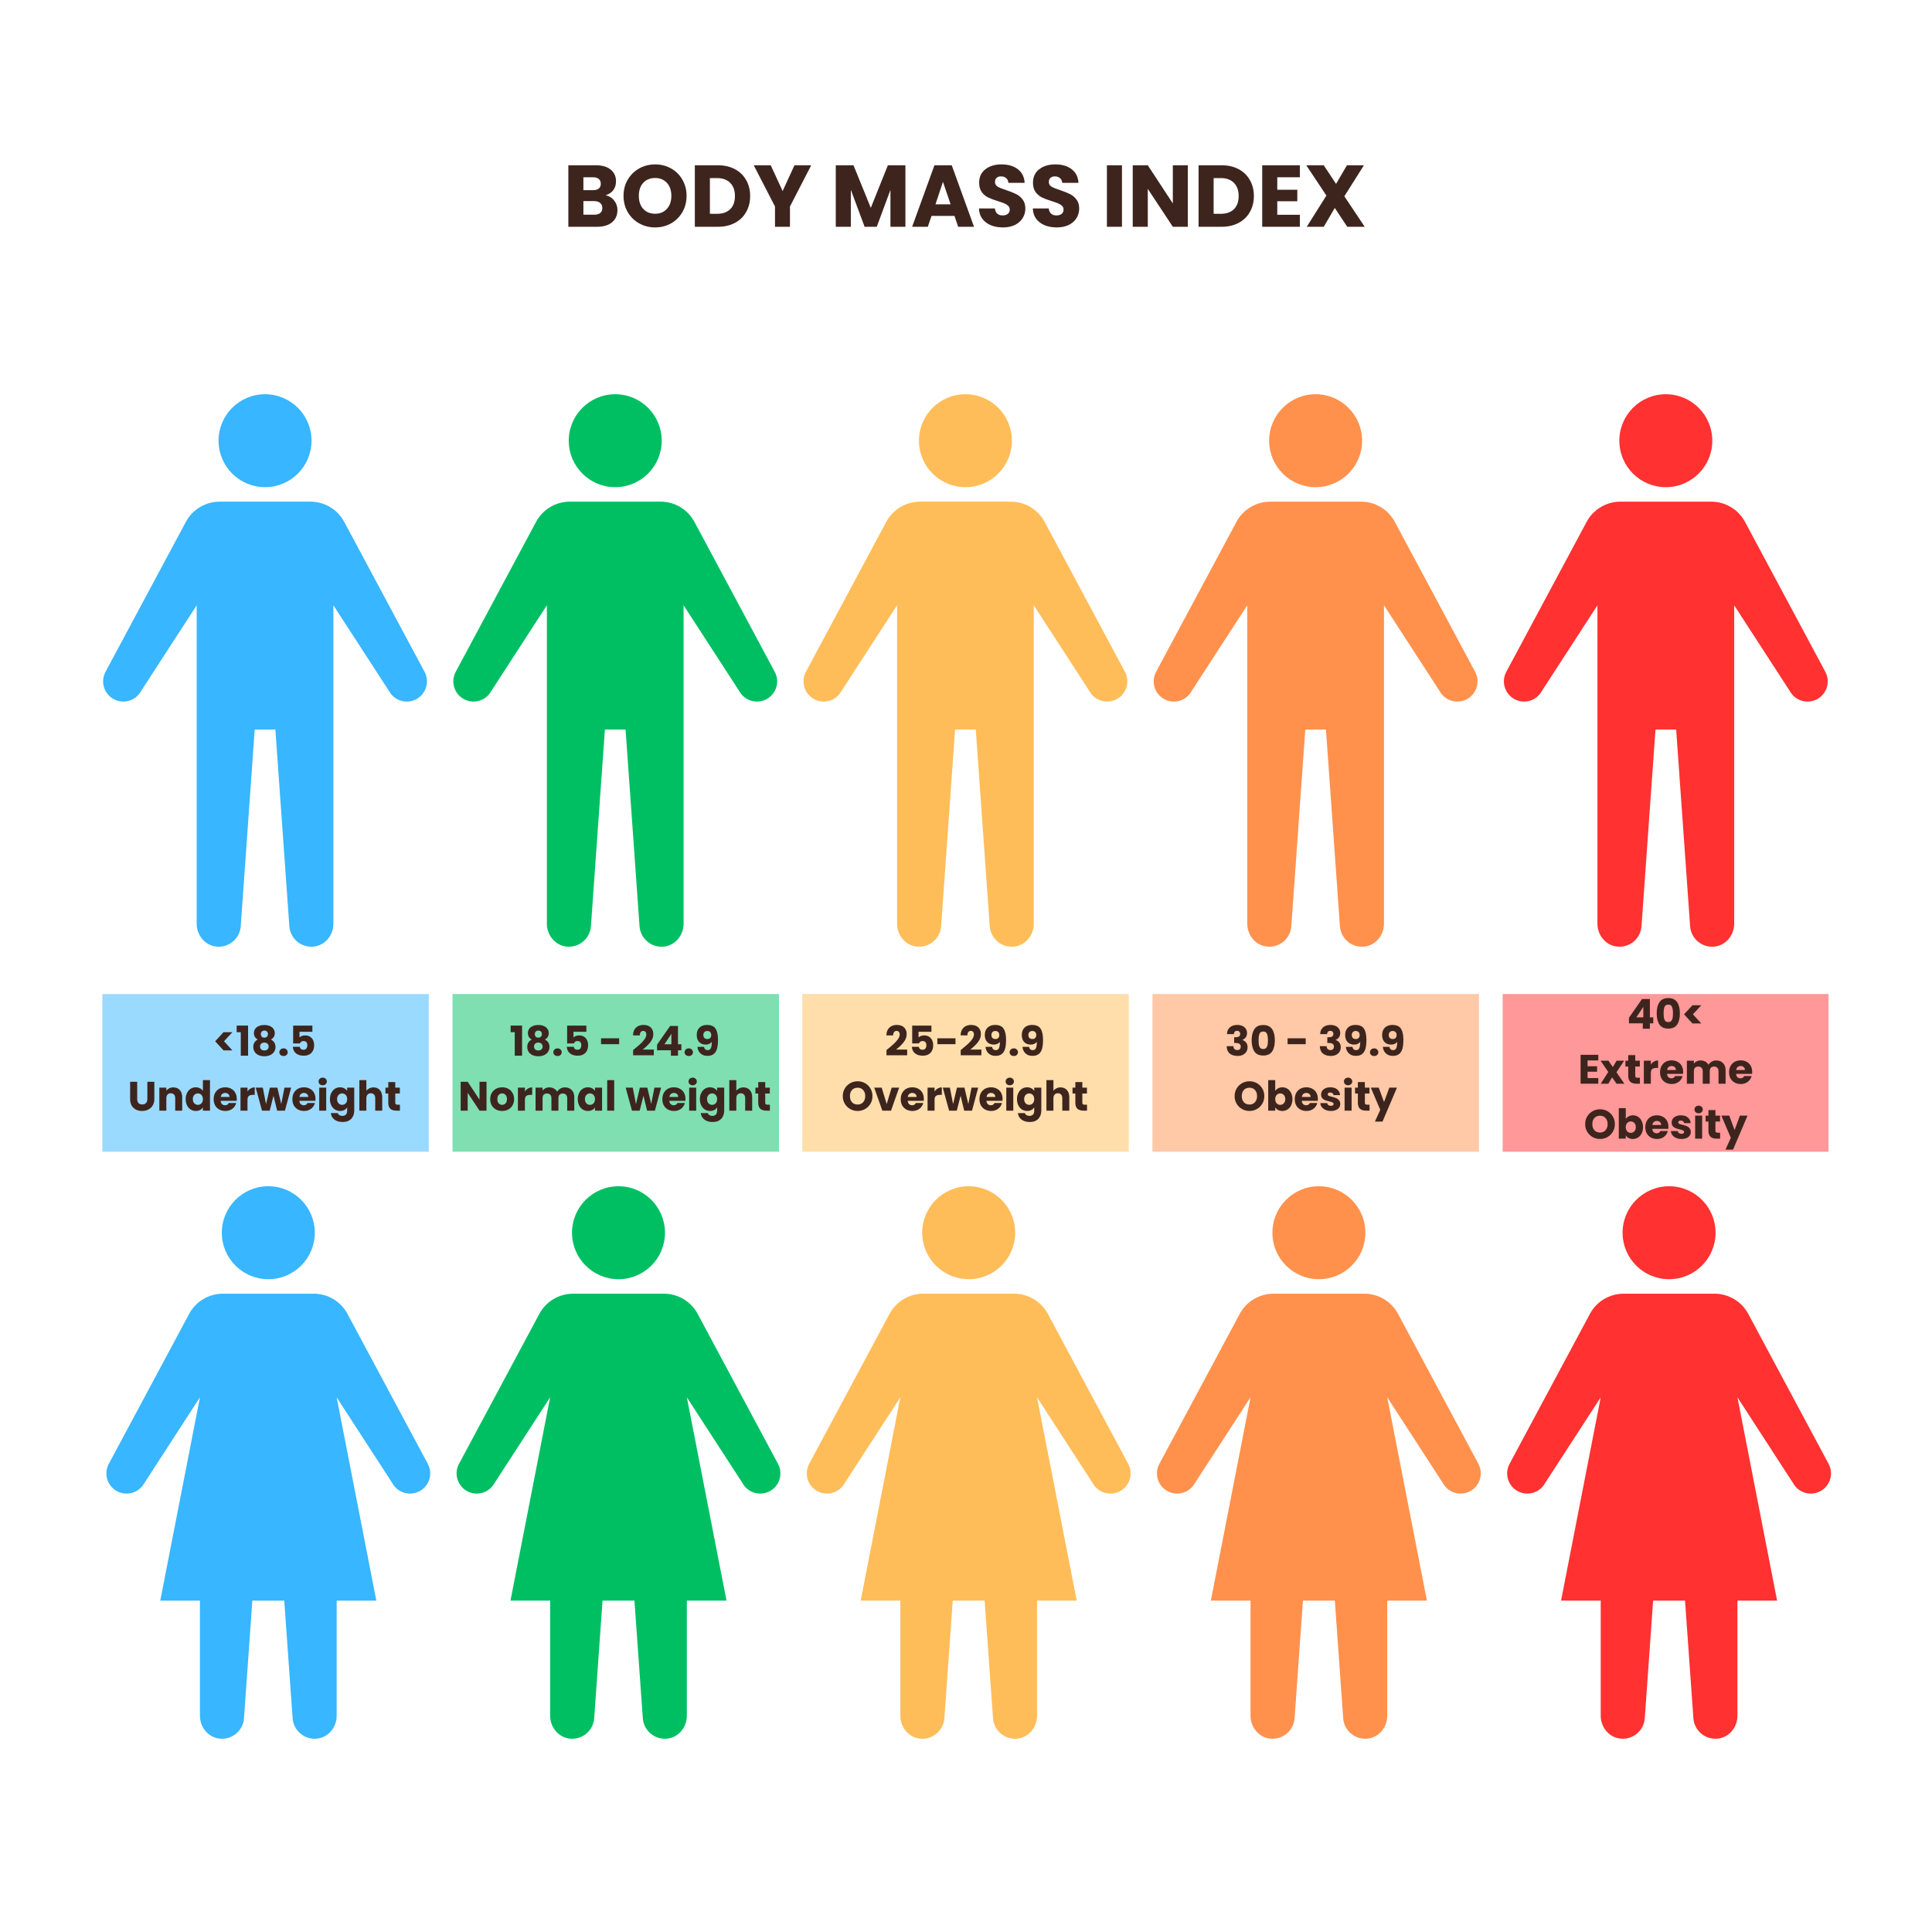 <svg xmlns="http://www.w3.org/2000/svg" xmlns:xlink="http://www.w3.org/1999/xlink" width="500" zoomAndPan="magnify" viewBox="0 0 375 375" height="500" preserveAspectRatio="xMidYMid meet" version="1.0"><defs><filter x="0%" y="0%" width="100%" height="100%" id="849665038b"><feColorMatrix values="0 0 0 0 1 0 0 0 0 1 0 0 0 0 1 0 0 0 1 0" color-interpolation-filters="sRGB"/></filter><g/><clipPath id="106d7bbbee"><path d="M 42 76.52 L 61 76.52 L 61 95 L 42 95 Z M 42 76.52 " clip-rule="nonzero"/></clipPath><clipPath id="582a13393c"><path d="M 20.016 97.266 L 82.961 97.266 L 82.961 183.758 L 20.016 183.758 Z M 20.016 97.266 " clip-rule="nonzero"/></clipPath><clipPath id="5b8b27bd0c"><path d="M 43 230.25 L 62 230.25 L 62 249 L 43 249 Z M 43 230.25 " clip-rule="nonzero"/></clipPath><clipPath id="8e3f03c3a6"><path d="M 20.324 251 L 83.504 251 L 83.504 337.488 L 20.324 337.488 Z M 20.324 251 " clip-rule="nonzero"/></clipPath><clipPath id="56b9d4bbc7"><path d="M 110 76.52 L 129 76.52 L 129 95 L 110 95 Z M 110 76.52 " clip-rule="nonzero"/></clipPath><clipPath id="fabb05f8f4"><path d="M 87.988 97.266 L 150.93 97.266 L 150.93 183.758 L 87.988 183.758 Z M 87.988 97.266 " clip-rule="nonzero"/></clipPath><clipPath id="d7b5dbb3f6"><path d="M 111 230.25 L 130 230.25 L 130 249 L 111 249 Z M 111 230.25 " clip-rule="nonzero"/></clipPath><clipPath id="2e4b79bd8a"><path d="M 88.297 251 L 151.477 251 L 151.477 337.488 L 88.297 337.488 Z M 88.297 251 " clip-rule="nonzero"/></clipPath><clipPath id="a2bf416dad"><path d="M 178 76.52 L 197 76.52 L 197 95 L 178 95 Z M 178 76.52 " clip-rule="nonzero"/></clipPath><clipPath id="7b317f3166"><path d="M 155.961 97.266 L 218.902 97.266 L 218.902 183.758 L 155.961 183.758 Z M 155.961 97.266 " clip-rule="nonzero"/></clipPath><clipPath id="2870110175"><path d="M 179 230.25 L 198 230.25 L 198 249 L 179 249 Z M 179 230.25 " clip-rule="nonzero"/></clipPath><clipPath id="ed4a996fa1"><path d="M 156.27 251 L 219.449 251 L 219.449 337.488 L 156.27 337.488 Z M 156.27 251 " clip-rule="nonzero"/></clipPath><clipPath id="a11824c615"><path d="M 246 76.52 L 265 76.52 L 265 95 L 246 95 Z M 246 76.52 " clip-rule="nonzero"/></clipPath><clipPath id="543bf56cde"><path d="M 223.934 97.266 L 286.875 97.266 L 286.875 183.758 L 223.934 183.758 Z M 223.934 97.266 " clip-rule="nonzero"/></clipPath><clipPath id="6d4bf92ee9"><path d="M 246 230.25 L 266 230.25 L 266 249 L 246 249 Z M 246 230.25 " clip-rule="nonzero"/></clipPath><clipPath id="a98531ea3b"><path d="M 224.242 251 L 287.422 251 L 287.422 337.488 L 224.242 337.488 Z M 224.242 251 " clip-rule="nonzero"/></clipPath><clipPath id="5f657e5635"><path d="M 314 76.52 L 333 76.52 L 333 95 L 314 95 Z M 314 76.52 " clip-rule="nonzero"/></clipPath><clipPath id="cdb7333690"><path d="M 291.906 97.266 L 354.848 97.266 L 354.848 183.758 L 291.906 183.758 Z M 291.906 97.266 " clip-rule="nonzero"/></clipPath><clipPath id="bf4ddccbbe"><path d="M 314 230.25 L 333 230.25 L 333 249 L 314 249 Z M 314 230.25 " clip-rule="nonzero"/></clipPath><clipPath id="5f514e9a49"><path d="M 292.215 251 L 355.395 251 L 355.395 337.488 L 292.215 337.488 Z M 292.215 251 " clip-rule="nonzero"/></clipPath><mask id="74de0f990e"><g filter="url(#849665038b)"><rect x="-37.5" width="450" fill="#000000" y="-37.5" height="450" fill-opacity="0.5"/></g></mask><clipPath id="cb6fea88d4"><path d="M 0.863 0.938 L 64.246 0.938 L 64.246 31.547 L 0.863 31.547 Z M 0.863 0.938 " clip-rule="nonzero"/></clipPath><clipPath id="ee34b91ce7"><rect x="0" width="65" y="0" height="32"/></clipPath><mask id="3ecf88b1bc"><g filter="url(#849665038b)"><rect x="-37.5" width="450" fill="#000000" y="-37.5" height="450" fill-opacity="0.5"/></g></mask><clipPath id="deea9ff9af"><path d="M 0.836 0.938 L 64.219 0.938 L 64.219 31.547 L 0.836 31.547 Z M 0.836 0.938 " clip-rule="nonzero"/></clipPath><clipPath id="2b9319cefe"><rect x="0" width="65" y="0" height="32"/></clipPath><mask id="4b5143f32d"><g filter="url(#849665038b)"><rect x="-37.5" width="450" fill="#000000" y="-37.5" height="450" fill-opacity="0.5"/></g></mask><clipPath id="faf1c81e51"><path d="M 0.719 0.938 L 64.105 0.938 L 64.105 31.547 L 0.719 31.547 Z M 0.719 0.938 " clip-rule="nonzero"/></clipPath><clipPath id="3032a7e0ea"><rect x="0" width="65" y="0" height="32"/></clipPath><mask id="d3e062f45a"><g filter="url(#849665038b)"><rect x="-37.5" width="450" fill="#000000" y="-37.5" height="450" fill-opacity="0.5"/></g></mask><clipPath id="6d348223e8"><path d="M 0.691 0.938 L 64.078 0.938 L 64.078 31.547 L 0.691 31.547 Z M 0.691 0.938 " clip-rule="nonzero"/></clipPath><clipPath id="2a8c32075b"><rect x="0" width="65" y="0" height="32"/></clipPath><mask id="83014acd4e"><g filter="url(#849665038b)"><rect x="-37.5" width="450" fill="#000000" y="-37.5" height="450" fill-opacity="0.5"/></g></mask><clipPath id="a3a9d494d8"><path d="M 0.664 0.938 L 63.965 0.938 L 63.965 31.547 L 0.664 31.547 Z M 0.664 0.938 " clip-rule="nonzero"/></clipPath><clipPath id="ec8b9f66c3"><rect x="0" width="65" y="0" height="32"/></clipPath></defs><g clip-path="url(#106d7bbbee)"><path fill="#38b6ff" d="M 60.465 85.539 C 60.465 90.523 56.426 94.562 51.445 94.562 C 46.461 94.562 42.422 90.523 42.422 85.539 C 42.422 80.559 46.461 76.52 51.445 76.52 C 56.426 76.52 60.465 80.559 60.465 85.539 " fill-opacity="1" fill-rule="nonzero"/></g><g clip-path="url(#582a13393c)"><path fill="#38b6ff" d="M 82.406 130.402 L 66.816 101.297 C 65.52 98.879 63 97.371 60.258 97.371 L 42.629 97.371 C 39.887 97.371 37.367 98.879 36.074 101.297 L 20.48 130.402 C 19.461 132.309 20.176 134.684 22.082 135.707 C 23.969 136.723 26.324 136.031 27.367 134.152 L 38.176 117.488 L 38.176 179.305 C 38.176 181.492 39.742 183.453 41.91 183.723 C 44.414 184.035 46.586 182.172 46.73 179.73 L 49.441 141.602 L 53.449 141.602 L 56.156 179.73 C 56.305 182.172 58.473 184.035 60.977 183.723 C 63.148 183.453 64.711 181.492 64.711 179.305 L 64.711 117.488 L 75.523 134.152 C 76.562 136.031 78.918 136.723 80.809 135.707 C 82.715 134.684 83.43 132.309 82.406 130.402 " fill-opacity="1" fill-rule="nonzero"/></g><g clip-path="url(#5b8b27bd0c)"><path fill="#38b6ff" d="M 52.078 248.293 C 57.062 248.293 61.102 244.254 61.102 239.273 C 61.102 234.289 57.062 230.25 52.078 230.25 C 47.094 230.25 43.055 234.289 43.055 239.273 C 43.055 244.254 47.094 248.293 52.078 248.293 " fill-opacity="1" fill-rule="nonzero"/></g><g clip-path="url(#8e3f03c3a6)"><path fill="#38b6ff" d="M 83.039 284.133 L 67.449 255.031 C 66.156 252.613 63.637 251.105 60.895 251.105 L 43.262 251.105 C 40.52 251.105 38 252.613 36.707 255.031 L 21.117 284.133 C 20.094 286.039 20.809 288.414 22.715 289.438 C 24.602 290.453 26.961 289.762 28 287.887 L 38.809 271.219 L 31.109 310.676 L 38.809 310.676 L 38.809 333.035 C 38.809 335.223 40.375 337.188 42.547 337.457 C 45.047 337.766 47.219 335.902 47.363 333.465 L 48.98 310.676 L 55.172 310.676 L 56.793 333.465 C 56.938 335.902 59.109 337.766 61.609 337.457 C 63.781 337.188 65.344 335.223 65.344 333.035 L 65.344 310.676 L 73.043 310.676 L 65.344 271.219 L 76.156 287.887 C 77.195 289.762 79.551 290.453 81.441 289.438 C 83.348 288.414 84.062 286.039 83.039 284.133 " fill-opacity="1" fill-rule="nonzero"/></g><g clip-path="url(#56b9d4bbc7)"><path fill="#00bf63" d="M 128.438 85.539 C 128.438 90.523 124.398 94.562 119.414 94.562 C 114.434 94.562 110.395 90.523 110.395 85.539 C 110.395 80.559 114.434 76.52 119.414 76.52 C 124.398 76.52 128.438 80.559 128.438 85.539 " fill-opacity="1" fill-rule="nonzero"/></g><g clip-path="url(#fabb05f8f4)"><path fill="#00bf63" d="M 150.379 130.402 L 134.789 101.297 C 133.492 98.879 130.973 97.371 128.23 97.371 L 110.602 97.371 C 107.859 97.371 105.34 98.879 104.047 101.297 L 88.453 130.402 C 87.434 132.309 88.148 134.684 90.051 135.707 C 91.941 136.723 94.297 136.031 95.34 134.152 L 106.148 117.488 L 106.148 179.305 C 106.148 181.492 107.715 183.453 109.883 183.723 C 112.387 184.035 114.559 182.172 114.703 179.73 L 117.41 141.602 L 121.422 141.602 L 124.129 179.73 C 124.277 182.172 126.445 184.035 128.949 183.723 C 131.117 183.453 132.684 181.492 132.684 179.305 L 132.684 117.488 L 143.496 134.152 C 144.535 136.031 146.891 136.723 148.781 135.707 C 150.688 134.684 151.402 132.309 150.379 130.402 " fill-opacity="1" fill-rule="nonzero"/></g><g clip-path="url(#d7b5dbb3f6)"><path fill="#00bf63" d="M 120.051 248.293 C 125.035 248.293 129.074 244.254 129.074 239.273 C 129.074 234.289 125.035 230.25 120.051 230.25 C 115.066 230.25 111.027 234.289 111.027 239.273 C 111.027 244.254 115.066 248.293 120.051 248.293 " fill-opacity="1" fill-rule="nonzero"/></g><g clip-path="url(#2e4b79bd8a)"><path fill="#00bf63" d="M 151.012 284.133 L 135.422 255.031 C 134.125 252.613 131.609 251.105 128.867 251.105 L 111.234 251.105 C 108.492 251.105 105.973 252.613 104.68 255.031 L 89.09 284.133 C 88.066 286.039 88.781 288.414 90.688 289.438 C 92.574 290.453 94.93 289.762 95.973 287.887 L 106.781 271.219 L 99.082 310.676 L 106.781 310.676 L 106.781 333.035 C 106.781 335.223 108.348 337.188 110.516 337.457 C 113.02 337.766 115.191 335.902 115.336 333.465 L 116.953 310.676 L 123.145 310.676 L 124.766 333.465 C 124.91 335.902 127.082 337.766 129.582 337.457 C 131.754 337.188 133.316 335.223 133.316 333.035 L 133.316 310.676 L 141.016 310.676 L 133.316 271.219 L 144.129 287.887 C 145.168 289.762 147.523 290.453 149.414 289.438 C 151.32 288.414 152.035 286.039 151.012 284.133 " fill-opacity="1" fill-rule="nonzero"/></g><g clip-path="url(#a2bf416dad)"><path fill="#ffbd59" d="M 196.41 85.539 C 196.41 90.523 192.371 94.562 187.387 94.562 C 182.406 94.562 178.367 90.523 178.367 85.539 C 178.367 80.559 182.406 76.52 187.387 76.52 C 192.371 76.52 196.41 80.559 196.41 85.539 " fill-opacity="1" fill-rule="nonzero"/></g><g clip-path="url(#7b317f3166)"><path fill="#ffbd59" d="M 218.352 130.402 L 202.762 101.297 C 201.465 98.879 198.945 97.371 196.203 97.371 L 178.574 97.371 C 175.832 97.371 173.312 98.879 172.02 101.297 L 156.426 130.402 C 155.406 132.309 156.121 134.684 158.023 135.707 C 159.914 136.723 162.27 136.031 163.312 134.152 L 174.121 117.488 L 174.121 179.305 C 174.121 181.492 175.684 183.453 177.855 183.723 C 180.359 184.035 182.531 182.172 182.676 179.73 L 185.383 141.602 L 189.395 141.602 L 192.102 179.73 C 192.25 182.172 194.418 184.035 196.922 183.723 C 199.09 183.453 200.656 181.492 200.656 179.305 L 200.656 117.488 L 211.469 134.152 C 212.508 136.031 214.863 136.723 216.754 135.707 C 218.656 134.684 219.375 132.309 218.352 130.402 " fill-opacity="1" fill-rule="nonzero"/></g><g clip-path="url(#2870110175)"><path fill="#ffbd59" d="M 188.023 248.293 C 193.008 248.293 197.047 244.254 197.047 239.273 C 197.047 234.289 193.008 230.25 188.023 230.25 C 183.039 230.25 179 234.289 179 239.273 C 179 244.254 183.039 248.293 188.023 248.293 " fill-opacity="1" fill-rule="nonzero"/></g><g clip-path="url(#ed4a996fa1)"><path fill="#ffbd59" d="M 218.984 284.133 L 203.395 255.031 C 202.098 252.613 199.582 251.105 196.84 251.105 L 179.207 251.105 C 176.465 251.105 173.945 252.613 172.652 255.031 L 157.062 284.133 C 156.039 286.039 156.754 288.414 158.656 289.438 C 160.547 290.453 162.902 289.762 163.945 287.887 L 174.754 271.219 L 167.055 310.676 L 174.754 310.676 L 174.754 333.035 C 174.754 335.223 176.32 337.188 178.488 337.457 C 180.992 337.766 183.164 335.902 183.309 333.465 L 184.926 310.676 L 191.117 310.676 L 192.738 333.465 C 192.883 335.902 195.055 337.766 197.555 337.457 C 199.727 337.188 201.289 335.223 201.289 333.035 L 201.289 310.676 L 208.988 310.676 L 201.289 271.219 L 212.102 287.887 C 213.141 289.762 215.496 290.453 217.387 289.438 C 219.293 288.414 220.008 286.039 218.984 284.133 " fill-opacity="1" fill-rule="nonzero"/></g><g clip-path="url(#a11824c615)"><path fill="#ff914d" d="M 264.383 85.539 C 264.383 90.523 260.344 94.562 255.359 94.562 C 250.379 94.562 246.34 90.523 246.34 85.539 C 246.34 80.559 250.379 76.52 255.359 76.52 C 260.344 76.52 264.383 80.559 264.383 85.539 " fill-opacity="1" fill-rule="nonzero"/></g><g clip-path="url(#543bf56cde)"><path fill="#ff914d" d="M 286.324 130.402 L 270.734 101.297 C 269.438 98.879 266.918 97.371 264.176 97.371 L 246.547 97.371 C 243.805 97.371 241.285 98.879 239.992 101.297 L 224.398 130.402 C 223.375 132.309 224.094 134.684 225.996 135.707 C 227.887 136.723 230.242 136.031 231.281 134.152 L 242.094 117.488 L 242.094 179.305 C 242.094 181.492 243.656 183.453 245.828 183.723 C 248.332 184.035 250.504 182.172 250.648 179.73 L 253.355 141.602 L 257.367 141.602 L 260.074 179.73 C 260.219 182.172 262.391 184.035 264.895 183.723 C 267.062 183.453 268.629 181.492 268.629 179.305 L 268.629 117.488 L 279.441 134.152 C 280.48 136.031 282.836 136.723 284.727 135.707 C 286.629 134.684 287.348 132.309 286.324 130.402 " fill-opacity="1" fill-rule="nonzero"/></g><g clip-path="url(#6d4bf92ee9)"><path fill="#ff914d" d="M 255.996 248.293 C 260.98 248.293 265.02 244.254 265.02 239.273 C 265.02 234.289 260.98 230.25 255.996 230.25 C 251.012 230.25 246.973 234.289 246.973 239.273 C 246.973 244.254 251.012 248.293 255.996 248.293 " fill-opacity="1" fill-rule="nonzero"/></g><g clip-path="url(#a98531ea3b)"><path fill="#ff914d" d="M 286.957 284.133 L 271.367 255.031 C 270.07 252.613 267.551 251.105 264.812 251.105 L 247.18 251.105 C 244.438 251.105 241.918 252.613 240.625 255.031 L 225.031 284.133 C 224.008 286.039 224.727 288.414 226.629 289.438 C 228.52 290.453 230.875 289.762 231.918 287.887 L 242.727 271.219 L 235.027 310.676 L 242.727 310.676 L 242.727 333.035 C 242.727 335.223 244.293 337.188 246.461 337.457 C 248.965 337.766 251.137 335.902 251.281 333.465 L 252.898 310.676 L 259.09 310.676 L 260.711 333.465 C 260.855 335.902 263.023 337.766 265.527 337.457 C 267.699 337.188 269.262 335.223 269.262 333.035 L 269.262 310.676 L 276.961 310.676 L 269.262 271.219 L 280.074 287.887 C 281.113 289.762 283.469 290.453 285.359 289.438 C 287.262 288.414 287.98 286.039 286.957 284.133 " fill-opacity="1" fill-rule="nonzero"/></g><g clip-path="url(#5f657e5635)"><path fill="#ff3131" d="M 332.355 85.539 C 332.355 90.523 328.316 94.562 323.332 94.562 C 318.352 94.562 314.312 90.523 314.312 85.539 C 314.312 80.559 318.352 76.52 323.332 76.52 C 328.316 76.52 332.355 80.559 332.355 85.539 " fill-opacity="1" fill-rule="nonzero"/></g><g clip-path="url(#cdb7333690)"><path fill="#ff3131" d="M 354.297 130.402 L 338.707 101.297 C 337.41 98.879 334.891 97.371 332.148 97.371 L 314.52 97.371 C 311.777 97.371 309.258 98.879 307.961 101.297 L 292.371 130.402 C 291.348 132.309 292.066 134.684 293.969 135.707 C 295.859 136.723 298.215 136.031 299.254 134.152 L 310.062 117.488 L 310.062 179.305 C 310.062 181.492 311.629 183.453 313.801 183.723 C 316.305 184.035 318.477 182.172 318.617 179.73 L 321.328 141.602 L 325.34 141.602 L 328.047 179.73 C 328.191 182.172 330.363 184.035 332.867 183.723 C 335.035 183.453 336.602 181.492 336.602 179.305 L 336.602 117.488 L 347.414 134.152 C 348.453 136.031 350.809 136.723 352.699 135.707 C 354.602 134.684 355.32 132.309 354.297 130.402 " fill-opacity="1" fill-rule="nonzero"/></g><g clip-path="url(#bf4ddccbbe)"><path fill="#ff3131" d="M 323.969 248.293 C 328.949 248.293 332.992 244.254 332.992 239.273 C 332.992 234.289 328.949 230.25 323.969 230.25 C 318.984 230.25 314.945 234.289 314.945 239.273 C 314.945 244.254 318.984 248.293 323.969 248.293 " fill-opacity="1" fill-rule="nonzero"/></g><g clip-path="url(#5f514e9a49)"><path fill="#ff3131" d="M 354.93 284.133 L 339.34 255.031 C 338.043 252.613 335.523 251.105 332.785 251.105 L 315.152 251.105 C 312.41 251.105 309.891 252.613 308.598 255.031 L 293.004 284.133 C 291.98 286.039 292.699 288.414 294.602 289.438 C 296.492 290.453 298.848 289.762 299.887 287.887 L 310.699 271.219 L 303 310.676 L 310.699 310.676 L 310.699 333.035 C 310.699 335.223 312.266 337.188 314.434 337.457 C 316.938 337.766 319.109 335.902 319.254 333.465 L 320.871 310.676 L 327.062 310.676 L 328.684 333.465 C 328.824 335.902 330.996 337.766 333.5 337.457 C 335.672 337.188 337.234 335.223 337.234 333.035 L 337.234 310.676 L 344.934 310.676 L 337.234 271.219 L 348.047 287.887 C 349.086 289.762 351.441 290.453 353.332 289.438 C 355.234 288.414 355.953 286.039 354.93 284.133 " fill-opacity="1" fill-rule="nonzero"/></g><g mask="url(#74de0f990e)"><g transform="matrix(1, 0, 0, 1, 19, 192)"><g clip-path="url(#ee34b91ce7)"><g clip-path="url(#cb6fea88d4)"><path fill="#38b6ff" d="M 0.863 0.938 L 64.23 0.938 L 64.23 31.547 L 0.863 31.547 Z M 0.863 0.938 " fill-opacity="1" fill-rule="nonzero"/></g></g></g></g><g fill="#3d251e" fill-opacity="1"><g transform="translate(41.308, 204.909)"><g><path d="M 2.078 -1.031 L 0.453 -2.797 L 2.078 -4.562 L 3.797 -4.562 L 2.172 -2.797 L 3.797 -1.031 Z M 2.078 -1.031 "/></g></g></g><g fill="#3d251e" fill-opacity="1"><g transform="translate(45.717, 204.909)"><g><path d="M 0.219 -4.562 L 0.219 -5.844 L 2.438 -5.844 L 2.438 0 L 1.016 0 L 1.016 -4.562 Z M 0.219 -4.562 "/></g></g></g><g fill="#3d251e" fill-opacity="1"><g transform="translate(48.725, 204.909)"><g><path d="M 1.312 -3.141 C 0.812 -3.398 0.562 -3.816 0.562 -4.391 C 0.562 -4.68 0.633 -4.941 0.781 -5.172 C 0.938 -5.41 1.164 -5.598 1.469 -5.734 C 1.77 -5.879 2.145 -5.953 2.594 -5.953 C 3.031 -5.953 3.398 -5.879 3.703 -5.734 C 4.004 -5.598 4.227 -5.41 4.375 -5.172 C 4.531 -4.941 4.609 -4.68 4.609 -4.391 C 4.609 -4.098 4.539 -3.844 4.406 -3.625 C 4.27 -3.414 4.086 -3.254 3.859 -3.141 C 4.141 -2.992 4.359 -2.801 4.516 -2.562 C 4.672 -2.32 4.75 -2.039 4.75 -1.719 C 4.75 -1.332 4.648 -1 4.453 -0.719 C 4.266 -0.445 4.004 -0.238 3.672 -0.094 C 3.348 0.039 2.988 0.109 2.594 0.109 C 2.188 0.109 1.82 0.039 1.5 -0.094 C 1.176 -0.238 0.914 -0.445 0.719 -0.719 C 0.531 -1 0.438 -1.332 0.438 -1.719 C 0.438 -2.039 0.508 -2.32 0.656 -2.562 C 0.812 -2.812 1.031 -3.004 1.312 -3.141 Z M 3.281 -4.188 C 3.281 -4.406 3.219 -4.57 3.094 -4.688 C 2.969 -4.812 2.801 -4.875 2.594 -4.875 C 2.383 -4.875 2.219 -4.812 2.094 -4.688 C 1.969 -4.562 1.906 -4.391 1.906 -4.172 C 1.906 -3.961 1.969 -3.797 2.094 -3.672 C 2.219 -3.555 2.383 -3.5 2.594 -3.5 C 2.789 -3.5 2.953 -3.562 3.078 -3.688 C 3.211 -3.812 3.281 -3.977 3.281 -4.188 Z M 2.594 -2.547 C 2.344 -2.547 2.141 -2.477 1.984 -2.344 C 1.828 -2.207 1.75 -2.02 1.75 -1.781 C 1.75 -1.551 1.82 -1.363 1.969 -1.219 C 2.125 -1.082 2.332 -1.016 2.594 -1.016 C 2.844 -1.016 3.039 -1.082 3.188 -1.219 C 3.344 -1.363 3.422 -1.551 3.422 -1.781 C 3.422 -2.008 3.344 -2.191 3.188 -2.328 C 3.031 -2.473 2.832 -2.547 2.594 -2.547 Z M 2.594 -2.547 "/></g></g></g><g fill="#3d251e" fill-opacity="1"><g transform="translate(53.909, 204.909)"><g><path d="M 1.141 0.062 C 0.898 0.062 0.703 -0.004 0.547 -0.141 C 0.391 -0.285 0.312 -0.461 0.312 -0.672 C 0.312 -0.879 0.391 -1.055 0.547 -1.203 C 0.703 -1.348 0.898 -1.422 1.141 -1.422 C 1.367 -1.422 1.555 -1.348 1.703 -1.203 C 1.859 -1.055 1.938 -0.879 1.938 -0.672 C 1.938 -0.461 1.859 -0.285 1.703 -0.141 C 1.555 -0.004 1.367 0.062 1.141 0.062 Z M 1.141 0.062 "/></g></g></g><g fill="#3d251e" fill-opacity="1"><g transform="translate(56.165, 204.909)"><g><path d="M 4.469 -4.641 L 1.969 -4.641 L 1.969 -3.547 C 2.082 -3.66 2.234 -3.754 2.422 -3.828 C 2.617 -3.898 2.828 -3.938 3.047 -3.938 C 3.441 -3.938 3.77 -3.848 4.031 -3.672 C 4.301 -3.492 4.5 -3.258 4.625 -2.969 C 4.75 -2.676 4.812 -2.363 4.812 -2.031 C 4.812 -1.406 4.633 -0.91 4.281 -0.547 C 3.926 -0.18 3.43 0 2.797 0 C 2.367 0 1.992 -0.07 1.672 -0.219 C 1.359 -0.363 1.117 -0.566 0.953 -0.828 C 0.785 -1.086 0.691 -1.391 0.672 -1.734 L 2.016 -1.734 C 2.047 -1.566 2.117 -1.426 2.234 -1.312 C 2.359 -1.207 2.531 -1.156 2.75 -1.156 C 3 -1.156 3.18 -1.234 3.297 -1.391 C 3.422 -1.555 3.484 -1.773 3.484 -2.047 C 3.484 -2.305 3.422 -2.504 3.297 -2.641 C 3.172 -2.773 2.984 -2.844 2.734 -2.844 C 2.555 -2.844 2.406 -2.797 2.281 -2.703 C 2.164 -2.617 2.094 -2.508 2.062 -2.375 L 0.734 -2.375 L 0.734 -5.844 L 4.469 -5.844 Z M 4.469 -4.641 "/></g></g></g><g fill="#3d251e" fill-opacity="1"><g transform="translate(24.788, 215.576)"><g><path d="M 1.844 -5.609 L 1.844 -2.25 C 1.844 -1.914 1.926 -1.656 2.094 -1.469 C 2.258 -1.289 2.5 -1.203 2.812 -1.203 C 3.133 -1.203 3.379 -1.289 3.547 -1.469 C 3.723 -1.656 3.812 -1.914 3.812 -2.25 L 3.812 -5.609 L 5.172 -5.609 L 5.172 -2.266 C 5.172 -1.766 5.062 -1.336 4.844 -0.984 C 4.633 -0.641 4.348 -0.379 3.984 -0.203 C 3.629 -0.023 3.234 0.062 2.797 0.062 C 2.348 0.062 1.945 -0.023 1.594 -0.203 C 1.25 -0.379 0.973 -0.641 0.766 -0.984 C 0.566 -1.336 0.469 -1.766 0.469 -2.266 L 0.469 -5.609 Z M 1.844 -5.609 "/></g></g></g><g fill="#3d251e" fill-opacity="1"><g transform="translate(30.428, 215.576)"><g><path d="M 3.219 -4.516 C 3.738 -4.516 4.156 -4.344 4.469 -4 C 4.781 -3.664 4.938 -3.203 4.938 -2.609 L 4.938 0 L 3.578 0 L 3.578 -2.422 C 3.578 -2.723 3.5 -2.957 3.344 -3.125 C 3.188 -3.289 2.977 -3.375 2.719 -3.375 C 2.457 -3.375 2.25 -3.289 2.094 -3.125 C 1.938 -2.957 1.859 -2.723 1.859 -2.422 L 1.859 0 L 0.5 0 L 0.5 -4.469 L 1.859 -4.469 L 1.859 -3.875 C 2.004 -4.07 2.191 -4.227 2.422 -4.344 C 2.66 -4.457 2.926 -4.516 3.219 -4.516 Z M 3.219 -4.516 "/></g></g></g><g fill="#3d251e" fill-opacity="1"><g transform="translate(35.82, 215.576)"><g><path d="M 0.219 -2.234 C 0.219 -2.691 0.305 -3.094 0.484 -3.438 C 0.66 -3.789 0.895 -4.062 1.188 -4.25 C 1.488 -4.438 1.82 -4.531 2.188 -4.531 C 2.477 -4.531 2.742 -4.469 2.984 -4.344 C 3.234 -4.219 3.426 -4.051 3.562 -3.844 L 3.562 -5.922 L 4.938 -5.922 L 4.938 0 L 3.562 0 L 3.562 -0.641 C 3.438 -0.422 3.254 -0.25 3.016 -0.125 C 2.773 0 2.5 0.062 2.188 0.062 C 1.82 0.062 1.488 -0.031 1.188 -0.219 C 0.895 -0.406 0.66 -0.672 0.484 -1.016 C 0.305 -1.367 0.219 -1.773 0.219 -2.234 Z M 3.562 -2.234 C 3.562 -2.578 3.469 -2.848 3.281 -3.047 C 3.094 -3.242 2.863 -3.344 2.594 -3.344 C 2.32 -3.344 2.086 -3.242 1.891 -3.047 C 1.703 -2.848 1.609 -2.578 1.609 -2.234 C 1.609 -1.898 1.703 -1.629 1.891 -1.422 C 2.086 -1.223 2.32 -1.125 2.594 -1.125 C 2.863 -1.125 3.094 -1.223 3.281 -1.422 C 3.469 -1.617 3.562 -1.891 3.562 -2.234 Z M 3.562 -2.234 "/></g></g></g><g fill="#3d251e" fill-opacity="1"><g transform="translate(41.252, 215.576)"><g><path d="M 4.703 -2.297 C 4.703 -2.172 4.695 -2.039 4.688 -1.906 L 1.578 -1.906 C 1.598 -1.625 1.688 -1.41 1.844 -1.266 C 2.008 -1.117 2.207 -1.047 2.438 -1.047 C 2.77 -1.047 3.004 -1.191 3.141 -1.484 L 4.594 -1.484 C 4.52 -1.191 4.383 -0.926 4.188 -0.688 C 4 -0.457 3.758 -0.273 3.469 -0.141 C 3.176 -0.004 2.848 0.062 2.484 0.062 C 2.047 0.062 1.656 -0.031 1.312 -0.219 C 0.969 -0.406 0.695 -0.672 0.5 -1.016 C 0.312 -1.359 0.219 -1.766 0.219 -2.234 C 0.219 -2.691 0.312 -3.094 0.5 -3.438 C 0.695 -3.789 0.961 -4.062 1.297 -4.25 C 1.641 -4.438 2.035 -4.531 2.484 -4.531 C 2.91 -4.531 3.289 -4.438 3.625 -4.25 C 3.969 -4.07 4.234 -3.812 4.422 -3.469 C 4.609 -3.133 4.703 -2.742 4.703 -2.297 Z M 3.297 -2.656 C 3.297 -2.895 3.219 -3.082 3.062 -3.219 C 2.906 -3.363 2.707 -3.438 2.469 -3.438 C 2.238 -3.438 2.039 -3.367 1.875 -3.234 C 1.719 -3.098 1.625 -2.906 1.594 -2.656 Z M 3.297 -2.656 "/></g></g></g><g fill="#3d251e" fill-opacity="1"><g transform="translate(46.18, 215.576)"><g><path d="M 1.859 -3.719 C 2.023 -3.969 2.227 -4.16 2.469 -4.297 C 2.707 -4.441 2.973 -4.516 3.266 -4.516 L 3.266 -3.062 L 2.891 -3.062 C 2.547 -3.062 2.285 -2.988 2.109 -2.844 C 1.941 -2.695 1.859 -2.441 1.859 -2.078 L 1.859 0 L 0.5 0 L 0.5 -4.469 L 1.859 -4.469 Z M 1.859 -3.719 "/></g></g></g><g fill="#3d251e" fill-opacity="1"><g transform="translate(49.604, 215.576)"><g><path d="M 6.906 -4.469 L 5.703 0 L 4.188 0 L 3.484 -2.891 L 2.75 0 L 1.25 0 L 0.031 -4.469 L 1.406 -4.469 L 2.031 -1.266 L 2.781 -4.469 L 4.234 -4.469 L 4.984 -1.281 L 5.609 -4.469 Z M 6.906 -4.469 "/></g></g></g><g fill="#3d251e" fill-opacity="1"><g transform="translate(56.532, 215.576)"><g><path d="M 4.703 -2.297 C 4.703 -2.172 4.695 -2.039 4.688 -1.906 L 1.578 -1.906 C 1.598 -1.625 1.688 -1.41 1.844 -1.266 C 2.008 -1.117 2.207 -1.047 2.438 -1.047 C 2.77 -1.047 3.004 -1.191 3.141 -1.484 L 4.594 -1.484 C 4.52 -1.191 4.383 -0.926 4.188 -0.688 C 4 -0.457 3.758 -0.273 3.469 -0.141 C 3.176 -0.004 2.848 0.062 2.484 0.062 C 2.047 0.062 1.656 -0.031 1.312 -0.219 C 0.969 -0.406 0.695 -0.672 0.5 -1.016 C 0.312 -1.359 0.219 -1.766 0.219 -2.234 C 0.219 -2.691 0.312 -3.094 0.5 -3.438 C 0.695 -3.789 0.961 -4.062 1.297 -4.25 C 1.641 -4.438 2.035 -4.531 2.484 -4.531 C 2.91 -4.531 3.289 -4.438 3.625 -4.25 C 3.969 -4.07 4.234 -3.812 4.422 -3.469 C 4.609 -3.133 4.703 -2.742 4.703 -2.297 Z M 3.297 -2.656 C 3.297 -2.895 3.219 -3.082 3.062 -3.219 C 2.906 -3.363 2.707 -3.438 2.469 -3.438 C 2.238 -3.438 2.039 -3.367 1.875 -3.234 C 1.719 -3.098 1.625 -2.906 1.594 -2.656 Z M 3.297 -2.656 "/></g></g></g><g fill="#3d251e" fill-opacity="1"><g transform="translate(61.46, 215.576)"><g><path d="M 1.188 -4.922 C 0.945 -4.922 0.75 -4.992 0.594 -5.141 C 0.445 -5.285 0.375 -5.457 0.375 -5.656 C 0.375 -5.875 0.445 -6.051 0.594 -6.188 C 0.75 -6.332 0.945 -6.406 1.188 -6.406 C 1.414 -6.406 1.602 -6.332 1.75 -6.188 C 1.906 -6.051 1.984 -5.875 1.984 -5.656 C 1.984 -5.457 1.906 -5.285 1.75 -5.141 C 1.602 -4.992 1.414 -4.922 1.188 -4.922 Z M 1.859 -4.469 L 1.859 0 L 0.5 0 L 0.5 -4.469 Z M 1.859 -4.469 "/></g></g></g><g fill="#3d251e" fill-opacity="1"><g transform="translate(63.82, 215.576)"><g><path d="M 2.188 -4.531 C 2.5 -4.531 2.773 -4.461 3.016 -4.328 C 3.254 -4.203 3.438 -4.035 3.562 -3.828 L 3.562 -4.469 L 4.938 -4.469 L 4.938 -0.016 C 4.938 0.398 4.852 0.773 4.688 1.109 C 4.531 1.441 4.285 1.707 3.953 1.906 C 3.617 2.102 3.203 2.203 2.703 2.203 C 2.047 2.203 1.508 2.047 1.094 1.734 C 0.688 1.422 0.453 1 0.391 0.469 L 1.75 0.469 C 1.789 0.633 1.891 0.766 2.047 0.859 C 2.203 0.961 2.398 1.016 2.641 1.016 C 2.922 1.016 3.145 0.93 3.312 0.766 C 3.477 0.609 3.562 0.348 3.562 -0.016 L 3.562 -0.641 C 3.438 -0.43 3.254 -0.258 3.016 -0.125 C 2.773 0 2.5 0.062 2.188 0.062 C 1.82 0.062 1.488 -0.031 1.188 -0.219 C 0.895 -0.406 0.66 -0.672 0.484 -1.016 C 0.305 -1.367 0.219 -1.773 0.219 -2.234 C 0.219 -2.691 0.305 -3.094 0.484 -3.438 C 0.66 -3.789 0.895 -4.062 1.188 -4.25 C 1.488 -4.438 1.82 -4.531 2.188 -4.531 Z M 3.562 -2.234 C 3.562 -2.578 3.469 -2.848 3.281 -3.047 C 3.094 -3.242 2.863 -3.344 2.594 -3.344 C 2.32 -3.344 2.086 -3.242 1.891 -3.047 C 1.703 -2.848 1.609 -2.578 1.609 -2.234 C 1.609 -1.898 1.703 -1.629 1.891 -1.422 C 2.086 -1.223 2.32 -1.125 2.594 -1.125 C 2.863 -1.125 3.094 -1.223 3.281 -1.422 C 3.469 -1.617 3.562 -1.891 3.562 -2.234 Z M 3.562 -2.234 "/></g></g></g><g fill="#3d251e" fill-opacity="1"><g transform="translate(69.252, 215.576)"><g><path d="M 3.234 -4.516 C 3.754 -4.516 4.164 -4.344 4.469 -4 C 4.781 -3.664 4.938 -3.203 4.938 -2.609 L 4.938 0 L 3.578 0 L 3.578 -2.422 C 3.578 -2.723 3.5 -2.957 3.344 -3.125 C 3.188 -3.289 2.977 -3.375 2.719 -3.375 C 2.457 -3.375 2.25 -3.289 2.094 -3.125 C 1.938 -2.957 1.859 -2.723 1.859 -2.422 L 1.859 0 L 0.5 0 L 0.5 -5.922 L 1.859 -5.922 L 1.859 -3.859 C 2.004 -4.055 2.195 -4.211 2.438 -4.328 C 2.676 -4.453 2.941 -4.516 3.234 -4.516 Z M 3.234 -4.516 "/></g></g></g><g fill="#3d251e" fill-opacity="1"><g transform="translate(74.644, 215.576)"><g><path d="M 2.984 -1.156 L 2.984 0 L 2.281 0 C 1.789 0 1.406 -0.117 1.125 -0.359 C 0.852 -0.609 0.719 -1.004 0.719 -1.547 L 0.719 -3.328 L 0.172 -3.328 L 0.172 -4.469 L 0.719 -4.469 L 0.719 -5.547 L 2.078 -5.547 L 2.078 -4.469 L 2.969 -4.469 L 2.969 -3.328 L 2.078 -3.328 L 2.078 -1.531 C 2.078 -1.406 2.109 -1.312 2.172 -1.25 C 2.234 -1.188 2.344 -1.156 2.5 -1.156 Z M 2.984 -1.156 "/></g></g></g><g mask="url(#3ecf88b1bc)"><g transform="matrix(1, 0, 0, 1, 87, 192)"><g clip-path="url(#2b9319cefe)"><g clip-path="url(#deea9ff9af)"><path fill="#00bf63" d="M 0.836 0.938 L 64.203 0.938 L 64.203 31.547 L 0.836 31.547 Z M 0.836 0.938 " fill-opacity="1" fill-rule="nonzero"/></g></g></g></g><g fill="#3d251e" fill-opacity="1"><g transform="translate(98.896, 204.909)"><g><path d="M 0.219 -4.562 L 0.219 -5.844 L 2.438 -5.844 L 2.438 0 L 1.016 0 L 1.016 -4.562 Z M 0.219 -4.562 "/></g></g></g><g fill="#3d251e" fill-opacity="1"><g transform="translate(101.904, 204.909)"><g><path d="M 1.312 -3.141 C 0.812 -3.398 0.562 -3.816 0.562 -4.391 C 0.562 -4.68 0.633 -4.941 0.781 -5.172 C 0.938 -5.41 1.164 -5.598 1.469 -5.734 C 1.77 -5.879 2.145 -5.953 2.594 -5.953 C 3.031 -5.953 3.398 -5.879 3.703 -5.734 C 4.004 -5.598 4.227 -5.41 4.375 -5.172 C 4.531 -4.941 4.609 -4.68 4.609 -4.391 C 4.609 -4.098 4.539 -3.844 4.406 -3.625 C 4.27 -3.414 4.086 -3.254 3.859 -3.141 C 4.141 -2.992 4.359 -2.801 4.516 -2.562 C 4.672 -2.32 4.75 -2.039 4.75 -1.719 C 4.75 -1.332 4.648 -1 4.453 -0.719 C 4.266 -0.445 4.004 -0.238 3.672 -0.094 C 3.348 0.039 2.988 0.109 2.594 0.109 C 2.188 0.109 1.82 0.039 1.5 -0.094 C 1.176 -0.238 0.914 -0.445 0.719 -0.719 C 0.531 -1 0.438 -1.332 0.438 -1.719 C 0.438 -2.039 0.508 -2.32 0.656 -2.562 C 0.812 -2.812 1.031 -3.004 1.312 -3.141 Z M 3.281 -4.188 C 3.281 -4.406 3.219 -4.57 3.094 -4.688 C 2.969 -4.812 2.801 -4.875 2.594 -4.875 C 2.383 -4.875 2.219 -4.812 2.094 -4.688 C 1.969 -4.562 1.906 -4.391 1.906 -4.172 C 1.906 -3.961 1.969 -3.797 2.094 -3.672 C 2.219 -3.555 2.383 -3.5 2.594 -3.5 C 2.789 -3.5 2.953 -3.562 3.078 -3.688 C 3.211 -3.812 3.281 -3.977 3.281 -4.188 Z M 2.594 -2.547 C 2.344 -2.547 2.141 -2.477 1.984 -2.344 C 1.828 -2.207 1.75 -2.02 1.75 -1.781 C 1.75 -1.551 1.82 -1.363 1.969 -1.219 C 2.125 -1.082 2.332 -1.016 2.594 -1.016 C 2.844 -1.016 3.039 -1.082 3.188 -1.219 C 3.344 -1.363 3.422 -1.551 3.422 -1.781 C 3.422 -2.008 3.344 -2.191 3.188 -2.328 C 3.031 -2.473 2.832 -2.547 2.594 -2.547 Z M 2.594 -2.547 "/></g></g></g><g fill="#3d251e" fill-opacity="1"><g transform="translate(107.088, 204.909)"><g><path d="M 1.141 0.062 C 0.898 0.062 0.703 -0.004 0.547 -0.141 C 0.391 -0.285 0.312 -0.461 0.312 -0.672 C 0.312 -0.879 0.391 -1.055 0.547 -1.203 C 0.703 -1.348 0.898 -1.422 1.141 -1.422 C 1.367 -1.422 1.555 -1.348 1.703 -1.203 C 1.859 -1.055 1.938 -0.879 1.938 -0.672 C 1.938 -0.461 1.859 -0.285 1.703 -0.141 C 1.555 -0.004 1.367 0.062 1.141 0.062 Z M 1.141 0.062 "/></g></g></g><g fill="#3d251e" fill-opacity="1"><g transform="translate(109.344, 204.909)"><g><path d="M 4.469 -4.641 L 1.969 -4.641 L 1.969 -3.547 C 2.082 -3.66 2.234 -3.754 2.422 -3.828 C 2.617 -3.898 2.828 -3.938 3.047 -3.938 C 3.441 -3.938 3.77 -3.848 4.031 -3.672 C 4.301 -3.492 4.5 -3.258 4.625 -2.969 C 4.75 -2.676 4.812 -2.363 4.812 -2.031 C 4.812 -1.406 4.633 -0.91 4.281 -0.547 C 3.926 -0.18 3.43 0 2.797 0 C 2.367 0 1.992 -0.07 1.672 -0.219 C 1.359 -0.363 1.117 -0.566 0.953 -0.828 C 0.785 -1.086 0.691 -1.391 0.672 -1.734 L 2.016 -1.734 C 2.047 -1.566 2.117 -1.426 2.234 -1.312 C 2.359 -1.207 2.531 -1.156 2.75 -1.156 C 3 -1.156 3.18 -1.234 3.297 -1.391 C 3.422 -1.555 3.484 -1.773 3.484 -2.047 C 3.484 -2.305 3.422 -2.504 3.297 -2.641 C 3.172 -2.773 2.984 -2.844 2.734 -2.844 C 2.555 -2.844 2.406 -2.797 2.281 -2.703 C 2.164 -2.617 2.094 -2.508 2.062 -2.375 L 0.734 -2.375 L 0.734 -5.844 L 4.469 -5.844 Z M 4.469 -4.641 "/></g></g></g><g fill="#3d251e" fill-opacity="1"><g transform="translate(114.544, 204.909)"><g/></g></g><g fill="#3d251e" fill-opacity="1"><g transform="translate(116.24, 204.909)"><g><path d="M 3.938 -3.375 L 3.938 -2.234 L 0.422 -2.234 L 0.422 -3.375 Z M 3.938 -3.375 "/></g></g></g><g fill="#3d251e" fill-opacity="1"><g transform="translate(120.88, 204.909)"><g/></g></g><g fill="#3d251e" fill-opacity="1"><g transform="translate(122.576, 204.909)"><g><path d="M 0.312 -1.094 C 0.488 -1.238 0.57 -1.305 0.562 -1.297 C 1.082 -1.723 1.492 -2.078 1.797 -2.359 C 2.098 -2.641 2.352 -2.93 2.562 -3.234 C 2.77 -3.535 2.875 -3.832 2.875 -4.125 C 2.875 -4.344 2.82 -4.508 2.719 -4.625 C 2.613 -4.75 2.461 -4.812 2.266 -4.812 C 2.055 -4.812 1.895 -4.734 1.781 -4.578 C 1.664 -4.43 1.609 -4.219 1.609 -3.938 L 0.297 -3.938 C 0.305 -4.395 0.398 -4.773 0.578 -5.078 C 0.766 -5.379 1.008 -5.602 1.312 -5.75 C 1.613 -5.895 1.945 -5.969 2.312 -5.969 C 2.945 -5.969 3.426 -5.801 3.75 -5.469 C 4.07 -5.145 4.234 -4.723 4.234 -4.203 C 4.234 -3.641 4.039 -3.113 3.656 -2.625 C 3.27 -2.133 2.773 -1.656 2.172 -1.188 L 4.328 -1.188 L 4.328 -0.078 L 0.312 -0.078 Z M 0.312 -1.094 "/></g></g></g><g fill="#3d251e" fill-opacity="1"><g transform="translate(127.144, 204.909)"><g><path d="M 0.391 -1.047 L 0.391 -2.141 L 2.922 -5.766 L 4.453 -5.766 L 4.453 -2.219 L 5.109 -2.219 L 5.109 -1.047 L 4.453 -1.047 L 4.453 0 L 3.078 0 L 3.078 -1.047 Z M 3.172 -4.25 L 1.828 -2.219 L 3.172 -2.219 Z M 3.172 -4.25 "/></g></g></g><g fill="#3d251e" fill-opacity="1"><g transform="translate(132.56, 204.909)"><g><path d="M 1.141 0.062 C 0.898 0.062 0.703 -0.004 0.547 -0.141 C 0.391 -0.285 0.312 -0.461 0.312 -0.672 C 0.312 -0.879 0.391 -1.055 0.547 -1.203 C 0.703 -1.348 0.898 -1.422 1.141 -1.422 C 1.367 -1.422 1.555 -1.348 1.703 -1.203 C 1.859 -1.055 1.938 -0.879 1.938 -0.672 C 1.938 -0.461 1.859 -0.285 1.703 -0.141 C 1.555 -0.004 1.367 0.062 1.141 0.062 Z M 1.141 0.062 "/></g></g></g><g fill="#3d251e" fill-opacity="1"><g transform="translate(134.816, 204.909)"><g><path d="M 1.828 -1.719 C 1.91 -1.289 2.156 -1.078 2.562 -1.078 C 2.844 -1.078 3.039 -1.203 3.156 -1.453 C 3.281 -1.703 3.344 -2.113 3.344 -2.688 C 3.227 -2.52 3.066 -2.391 2.859 -2.297 C 2.66 -2.203 2.438 -2.156 2.188 -2.156 C 1.844 -2.156 1.535 -2.223 1.266 -2.359 C 1.004 -2.504 0.797 -2.719 0.641 -3 C 0.492 -3.281 0.422 -3.625 0.422 -4.031 C 0.422 -4.414 0.5 -4.754 0.656 -5.047 C 0.82 -5.348 1.055 -5.578 1.359 -5.734 C 1.66 -5.891 2.016 -5.969 2.422 -5.969 C 3.211 -5.969 3.766 -5.723 4.078 -5.234 C 4.391 -4.742 4.547 -4.023 4.547 -3.078 C 4.547 -2.379 4.484 -1.805 4.359 -1.359 C 4.234 -0.91 4.02 -0.566 3.719 -0.328 C 3.426 -0.086 3.023 0.031 2.516 0.031 C 2.109 0.031 1.766 -0.047 1.484 -0.203 C 1.203 -0.367 0.984 -0.582 0.828 -0.844 C 0.672 -1.102 0.582 -1.395 0.562 -1.719 Z M 2.5 -3.234 C 2.719 -3.234 2.895 -3.301 3.031 -3.438 C 3.164 -3.57 3.234 -3.758 3.234 -4 C 3.234 -4.258 3.16 -4.457 3.016 -4.594 C 2.879 -4.727 2.695 -4.797 2.469 -4.797 C 2.227 -4.797 2.039 -4.723 1.906 -4.578 C 1.77 -4.441 1.703 -4.254 1.703 -4.016 C 1.703 -3.773 1.77 -3.582 1.906 -3.438 C 2.039 -3.301 2.238 -3.234 2.5 -3.234 Z M 2.5 -3.234 "/></g></g></g><g fill="#3d251e" fill-opacity="1"><g transform="translate(88.916, 215.576)"><g><path d="M 5.516 0 L 4.156 0 L 1.859 -3.469 L 1.859 0 L 0.5 0 L 0.5 -5.609 L 1.859 -5.609 L 4.156 -2.141 L 4.156 -5.609 L 5.516 -5.609 Z M 5.516 0 "/></g></g></g><g fill="#3d251e" fill-opacity="1"><g transform="translate(94.932, 215.576)"><g><path d="M 2.531 0.062 C 2.094 0.062 1.695 -0.031 1.344 -0.219 C 1 -0.406 0.723 -0.672 0.516 -1.016 C 0.316 -1.359 0.219 -1.766 0.219 -2.234 C 0.219 -2.691 0.316 -3.094 0.516 -3.438 C 0.723 -3.789 1.004 -4.062 1.359 -4.25 C 1.711 -4.438 2.109 -4.531 2.547 -4.531 C 2.984 -4.531 3.375 -4.438 3.719 -4.25 C 4.07 -4.062 4.348 -3.789 4.547 -3.438 C 4.754 -3.094 4.859 -2.691 4.859 -2.234 C 4.859 -1.773 4.754 -1.367 4.547 -1.016 C 4.348 -0.672 4.07 -0.406 3.719 -0.219 C 3.363 -0.031 2.969 0.062 2.531 0.062 Z M 2.531 -1.125 C 2.789 -1.125 3.008 -1.219 3.188 -1.406 C 3.375 -1.602 3.469 -1.879 3.469 -2.234 C 3.469 -2.586 3.379 -2.859 3.203 -3.047 C 3.023 -3.242 2.805 -3.344 2.547 -3.344 C 2.273 -3.344 2.051 -3.25 1.875 -3.062 C 1.695 -2.875 1.609 -2.598 1.609 -2.234 C 1.609 -1.879 1.695 -1.602 1.875 -1.406 C 2.051 -1.219 2.27 -1.125 2.531 -1.125 Z M 2.531 -1.125 "/></g></g></g><g fill="#3d251e" fill-opacity="1"><g transform="translate(100.028, 215.576)"><g><path d="M 1.859 -3.719 C 2.023 -3.969 2.227 -4.16 2.469 -4.297 C 2.707 -4.441 2.973 -4.516 3.266 -4.516 L 3.266 -3.062 L 2.891 -3.062 C 2.547 -3.062 2.285 -2.988 2.109 -2.844 C 1.941 -2.695 1.859 -2.441 1.859 -2.078 L 1.859 0 L 0.5 0 L 0.5 -4.469 L 1.859 -4.469 Z M 1.859 -3.719 "/></g></g></g><g fill="#3d251e" fill-opacity="1"><g transform="translate(103.452, 215.576)"><g><path d="M 6.188 -4.516 C 6.75 -4.516 7.191 -4.344 7.516 -4 C 7.848 -3.664 8.016 -3.203 8.016 -2.609 L 8.016 0 L 6.641 0 L 6.641 -2.422 C 6.641 -2.711 6.562 -2.938 6.406 -3.094 C 6.258 -3.25 6.055 -3.328 5.797 -3.328 C 5.523 -3.328 5.312 -3.25 5.156 -3.094 C 5.008 -2.938 4.938 -2.711 4.938 -2.422 L 4.938 0 L 3.578 0 L 3.578 -2.422 C 3.578 -2.711 3.5 -2.938 3.344 -3.094 C 3.195 -3.25 2.988 -3.328 2.719 -3.328 C 2.445 -3.328 2.234 -3.25 2.078 -3.094 C 1.93 -2.938 1.859 -2.711 1.859 -2.422 L 1.859 0 L 0.5 0 L 0.5 -4.469 L 1.859 -4.469 L 1.859 -3.906 C 2.004 -4.094 2.188 -4.238 2.406 -4.344 C 2.633 -4.457 2.891 -4.516 3.172 -4.516 C 3.504 -4.516 3.801 -4.441 4.062 -4.297 C 4.332 -4.148 4.539 -3.945 4.688 -3.688 C 4.844 -3.926 5.051 -4.125 5.312 -4.281 C 5.582 -4.438 5.875 -4.516 6.188 -4.516 Z M 6.188 -4.516 "/></g></g></g><g fill="#3d251e" fill-opacity="1"><g transform="translate(111.925, 215.576)"><g><path d="M 0.219 -2.234 C 0.219 -2.691 0.305 -3.094 0.484 -3.438 C 0.66 -3.789 0.895 -4.062 1.188 -4.25 C 1.488 -4.438 1.82 -4.531 2.188 -4.531 C 2.5 -4.531 2.773 -4.461 3.016 -4.328 C 3.254 -4.203 3.438 -4.035 3.562 -3.828 L 3.562 -4.469 L 4.938 -4.469 L 4.938 0 L 3.562 0 L 3.562 -0.625 C 3.438 -0.414 3.254 -0.25 3.016 -0.125 C 2.773 0 2.5 0.062 2.188 0.062 C 1.82 0.062 1.488 -0.031 1.188 -0.219 C 0.895 -0.406 0.66 -0.672 0.484 -1.016 C 0.305 -1.367 0.219 -1.773 0.219 -2.234 Z M 3.562 -2.234 C 3.562 -2.578 3.469 -2.848 3.281 -3.047 C 3.094 -3.242 2.863 -3.344 2.594 -3.344 C 2.32 -3.344 2.086 -3.242 1.891 -3.047 C 1.703 -2.848 1.609 -2.578 1.609 -2.234 C 1.609 -1.898 1.703 -1.629 1.891 -1.422 C 2.086 -1.223 2.32 -1.125 2.594 -1.125 C 2.863 -1.125 3.094 -1.223 3.281 -1.422 C 3.469 -1.617 3.562 -1.891 3.562 -2.234 Z M 3.562 -2.234 "/></g></g></g><g fill="#3d251e" fill-opacity="1"><g transform="translate(117.357, 215.576)"><g><path d="M 1.859 -5.922 L 1.859 0 L 0.5 0 L 0.5 -5.922 Z M 1.859 -5.922 "/></g></g></g><g fill="#3d251e" fill-opacity="1"><g transform="translate(119.717, 215.576)"><g/></g></g><g fill="#3d251e" fill-opacity="1"><g transform="translate(121.413, 215.576)"><g><path d="M 6.906 -4.469 L 5.703 0 L 4.188 0 L 3.484 -2.891 L 2.75 0 L 1.25 0 L 0.031 -4.469 L 1.406 -4.469 L 2.031 -1.266 L 2.781 -4.469 L 4.234 -4.469 L 4.984 -1.281 L 5.609 -4.469 Z M 6.906 -4.469 "/></g></g></g><g fill="#3d251e" fill-opacity="1"><g transform="translate(128.341, 215.576)"><g><path d="M 4.703 -2.297 C 4.703 -2.172 4.695 -2.039 4.688 -1.906 L 1.578 -1.906 C 1.598 -1.625 1.688 -1.41 1.844 -1.266 C 2.008 -1.117 2.207 -1.047 2.438 -1.047 C 2.77 -1.047 3.004 -1.191 3.141 -1.484 L 4.594 -1.484 C 4.52 -1.191 4.383 -0.926 4.188 -0.688 C 4 -0.457 3.758 -0.273 3.469 -0.141 C 3.176 -0.004 2.848 0.062 2.484 0.062 C 2.047 0.062 1.656 -0.031 1.312 -0.219 C 0.969 -0.406 0.695 -0.672 0.5 -1.016 C 0.312 -1.359 0.219 -1.766 0.219 -2.234 C 0.219 -2.691 0.312 -3.094 0.5 -3.438 C 0.695 -3.789 0.961 -4.062 1.297 -4.25 C 1.641 -4.438 2.035 -4.531 2.484 -4.531 C 2.91 -4.531 3.289 -4.438 3.625 -4.25 C 3.969 -4.07 4.234 -3.812 4.422 -3.469 C 4.609 -3.133 4.703 -2.742 4.703 -2.297 Z M 3.297 -2.656 C 3.297 -2.895 3.219 -3.082 3.062 -3.219 C 2.906 -3.363 2.707 -3.438 2.469 -3.438 C 2.238 -3.438 2.039 -3.367 1.875 -3.234 C 1.719 -3.098 1.625 -2.906 1.594 -2.656 Z M 3.297 -2.656 "/></g></g></g><g fill="#3d251e" fill-opacity="1"><g transform="translate(133.269, 215.576)"><g><path d="M 1.188 -4.922 C 0.945 -4.922 0.75 -4.992 0.594 -5.141 C 0.445 -5.285 0.375 -5.457 0.375 -5.656 C 0.375 -5.875 0.445 -6.051 0.594 -6.188 C 0.75 -6.332 0.945 -6.406 1.188 -6.406 C 1.414 -6.406 1.602 -6.332 1.75 -6.188 C 1.906 -6.051 1.984 -5.875 1.984 -5.656 C 1.984 -5.457 1.906 -5.285 1.75 -5.141 C 1.602 -4.992 1.414 -4.922 1.188 -4.922 Z M 1.859 -4.469 L 1.859 0 L 0.5 0 L 0.5 -4.469 Z M 1.859 -4.469 "/></g></g></g><g fill="#3d251e" fill-opacity="1"><g transform="translate(135.629, 215.576)"><g><path d="M 2.188 -4.531 C 2.5 -4.531 2.773 -4.461 3.016 -4.328 C 3.254 -4.203 3.438 -4.035 3.562 -3.828 L 3.562 -4.469 L 4.938 -4.469 L 4.938 -0.016 C 4.938 0.398 4.852 0.773 4.688 1.109 C 4.531 1.441 4.285 1.707 3.953 1.906 C 3.617 2.102 3.203 2.203 2.703 2.203 C 2.047 2.203 1.508 2.047 1.094 1.734 C 0.688 1.422 0.453 1 0.391 0.469 L 1.75 0.469 C 1.789 0.633 1.891 0.766 2.047 0.859 C 2.203 0.961 2.398 1.016 2.641 1.016 C 2.922 1.016 3.145 0.93 3.312 0.766 C 3.477 0.609 3.562 0.348 3.562 -0.016 L 3.562 -0.641 C 3.438 -0.43 3.254 -0.258 3.016 -0.125 C 2.773 0 2.5 0.062 2.188 0.062 C 1.82 0.062 1.488 -0.031 1.188 -0.219 C 0.895 -0.406 0.66 -0.672 0.484 -1.016 C 0.305 -1.367 0.219 -1.773 0.219 -2.234 C 0.219 -2.691 0.305 -3.094 0.484 -3.438 C 0.66 -3.789 0.895 -4.062 1.188 -4.25 C 1.488 -4.438 1.82 -4.531 2.188 -4.531 Z M 3.562 -2.234 C 3.562 -2.578 3.469 -2.848 3.281 -3.047 C 3.094 -3.242 2.863 -3.344 2.594 -3.344 C 2.32 -3.344 2.086 -3.242 1.891 -3.047 C 1.703 -2.848 1.609 -2.578 1.609 -2.234 C 1.609 -1.898 1.703 -1.629 1.891 -1.422 C 2.086 -1.223 2.32 -1.125 2.594 -1.125 C 2.863 -1.125 3.094 -1.223 3.281 -1.422 C 3.469 -1.617 3.562 -1.891 3.562 -2.234 Z M 3.562 -2.234 "/></g></g></g><g fill="#3d251e" fill-opacity="1"><g transform="translate(141.061, 215.576)"><g><path d="M 3.234 -4.516 C 3.754 -4.516 4.164 -4.344 4.469 -4 C 4.781 -3.664 4.938 -3.203 4.938 -2.609 L 4.938 0 L 3.578 0 L 3.578 -2.422 C 3.578 -2.723 3.5 -2.957 3.344 -3.125 C 3.188 -3.289 2.977 -3.375 2.719 -3.375 C 2.457 -3.375 2.25 -3.289 2.094 -3.125 C 1.938 -2.957 1.859 -2.723 1.859 -2.422 L 1.859 0 L 0.5 0 L 0.5 -5.922 L 1.859 -5.922 L 1.859 -3.859 C 2.004 -4.055 2.195 -4.211 2.438 -4.328 C 2.676 -4.453 2.941 -4.516 3.234 -4.516 Z M 3.234 -4.516 "/></g></g></g><g fill="#3d251e" fill-opacity="1"><g transform="translate(146.453, 215.576)"><g><path d="M 2.984 -1.156 L 2.984 0 L 2.281 0 C 1.789 0 1.406 -0.117 1.125 -0.359 C 0.852 -0.609 0.719 -1.004 0.719 -1.547 L 0.719 -3.328 L 0.172 -3.328 L 0.172 -4.469 L 0.719 -4.469 L 0.719 -5.547 L 2.078 -5.547 L 2.078 -4.469 L 2.969 -4.469 L 2.969 -3.328 L 2.078 -3.328 L 2.078 -1.531 C 2.078 -1.406 2.109 -1.312 2.172 -1.25 C 2.234 -1.188 2.344 -1.156 2.5 -1.156 Z M 2.984 -1.156 "/></g></g></g><g mask="url(#4b5143f32d)"><g transform="matrix(1, 0, 0, 1, 155, 192)"><g clip-path="url(#3032a7e0ea)"><g clip-path="url(#faf1c81e51)"><path fill="#ffbd59" d="M 0.719 0.938 L 64.09 0.938 L 64.09 31.547 L 0.719 31.547 Z M 0.719 0.938 " fill-opacity="1" fill-rule="nonzero"/></g></g></g></g><g mask="url(#d3e062f45a)"><g transform="matrix(1, 0, 0, 1, 223, 192)"><g clip-path="url(#2a8c32075b)"><g clip-path="url(#6d348223e8)"><path fill="#ff914d" d="M 0.691 0.938 L 64.062 0.938 L 64.062 31.547 L 0.691 31.547 Z M 0.691 0.938 " fill-opacity="1" fill-rule="nonzero"/></g></g></g></g><g fill="#3d251e" fill-opacity="1"><g transform="translate(171.753, 204.909)"><g><path d="M 0.312 -1.094 C 0.488 -1.238 0.57 -1.305 0.562 -1.297 C 1.082 -1.723 1.492 -2.078 1.797 -2.359 C 2.098 -2.641 2.352 -2.93 2.562 -3.234 C 2.77 -3.535 2.875 -3.832 2.875 -4.125 C 2.875 -4.344 2.82 -4.508 2.719 -4.625 C 2.613 -4.75 2.461 -4.812 2.266 -4.812 C 2.055 -4.812 1.895 -4.734 1.781 -4.578 C 1.664 -4.43 1.609 -4.219 1.609 -3.938 L 0.297 -3.938 C 0.305 -4.395 0.398 -4.773 0.578 -5.078 C 0.766 -5.379 1.008 -5.602 1.312 -5.75 C 1.613 -5.895 1.945 -5.969 2.312 -5.969 C 2.945 -5.969 3.426 -5.801 3.75 -5.469 C 4.07 -5.145 4.234 -4.723 4.234 -4.203 C 4.234 -3.641 4.039 -3.113 3.656 -2.625 C 3.27 -2.133 2.773 -1.656 2.172 -1.188 L 4.328 -1.188 L 4.328 -0.078 L 0.312 -0.078 Z M 0.312 -1.094 "/></g></g></g><g fill="#3d251e" fill-opacity="1"><g transform="translate(176.321, 204.909)"><g><path d="M 4.469 -4.641 L 1.969 -4.641 L 1.969 -3.547 C 2.082 -3.66 2.234 -3.754 2.422 -3.828 C 2.617 -3.898 2.828 -3.938 3.047 -3.938 C 3.441 -3.938 3.77 -3.848 4.031 -3.672 C 4.301 -3.492 4.5 -3.258 4.625 -2.969 C 4.75 -2.676 4.812 -2.363 4.812 -2.031 C 4.812 -1.406 4.633 -0.91 4.281 -0.547 C 3.926 -0.18 3.43 0 2.797 0 C 2.367 0 1.992 -0.07 1.672 -0.219 C 1.359 -0.363 1.117 -0.566 0.953 -0.828 C 0.785 -1.086 0.691 -1.391 0.672 -1.734 L 2.016 -1.734 C 2.047 -1.566 2.117 -1.426 2.234 -1.312 C 2.359 -1.207 2.531 -1.156 2.75 -1.156 C 3 -1.156 3.18 -1.234 3.297 -1.391 C 3.422 -1.555 3.484 -1.773 3.484 -2.047 C 3.484 -2.305 3.422 -2.504 3.297 -2.641 C 3.172 -2.773 2.984 -2.844 2.734 -2.844 C 2.555 -2.844 2.406 -2.797 2.281 -2.703 C 2.164 -2.617 2.094 -2.508 2.062 -2.375 L 0.734 -2.375 L 0.734 -5.844 L 4.469 -5.844 Z M 4.469 -4.641 "/></g></g></g><g fill="#3d251e" fill-opacity="1"><g transform="translate(181.521, 204.909)"><g><path d="M 3.938 -3.375 L 3.938 -2.234 L 0.422 -2.234 L 0.422 -3.375 Z M 3.938 -3.375 "/></g></g></g><g fill="#3d251e" fill-opacity="1"><g transform="translate(186.161, 204.909)"><g><path d="M 0.312 -1.094 C 0.488 -1.238 0.57 -1.305 0.562 -1.297 C 1.082 -1.723 1.492 -2.078 1.797 -2.359 C 2.098 -2.641 2.352 -2.93 2.562 -3.234 C 2.77 -3.535 2.875 -3.832 2.875 -4.125 C 2.875 -4.344 2.82 -4.508 2.719 -4.625 C 2.613 -4.75 2.461 -4.812 2.266 -4.812 C 2.055 -4.812 1.895 -4.734 1.781 -4.578 C 1.664 -4.43 1.609 -4.219 1.609 -3.938 L 0.297 -3.938 C 0.305 -4.395 0.398 -4.773 0.578 -5.078 C 0.766 -5.379 1.008 -5.602 1.312 -5.75 C 1.613 -5.895 1.945 -5.969 2.312 -5.969 C 2.945 -5.969 3.426 -5.801 3.75 -5.469 C 4.07 -5.145 4.234 -4.723 4.234 -4.203 C 4.234 -3.641 4.039 -3.113 3.656 -2.625 C 3.27 -2.133 2.773 -1.656 2.172 -1.188 L 4.328 -1.188 L 4.328 -0.078 L 0.312 -0.078 Z M 0.312 -1.094 "/></g></g></g><g fill="#3d251e" fill-opacity="1"><g transform="translate(190.73, 204.909)"><g><path d="M 1.828 -1.719 C 1.91 -1.289 2.156 -1.078 2.562 -1.078 C 2.844 -1.078 3.039 -1.203 3.156 -1.453 C 3.281 -1.703 3.344 -2.113 3.344 -2.688 C 3.227 -2.52 3.066 -2.391 2.859 -2.297 C 2.66 -2.203 2.438 -2.156 2.188 -2.156 C 1.844 -2.156 1.535 -2.223 1.266 -2.359 C 1.004 -2.504 0.797 -2.719 0.641 -3 C 0.492 -3.281 0.422 -3.625 0.422 -4.031 C 0.422 -4.414 0.5 -4.754 0.656 -5.047 C 0.82 -5.348 1.055 -5.578 1.359 -5.734 C 1.66 -5.891 2.016 -5.969 2.422 -5.969 C 3.211 -5.969 3.766 -5.723 4.078 -5.234 C 4.391 -4.742 4.547 -4.023 4.547 -3.078 C 4.547 -2.379 4.484 -1.805 4.359 -1.359 C 4.234 -0.91 4.02 -0.566 3.719 -0.328 C 3.426 -0.086 3.023 0.031 2.516 0.031 C 2.109 0.031 1.766 -0.047 1.484 -0.203 C 1.203 -0.367 0.984 -0.582 0.828 -0.844 C 0.672 -1.102 0.582 -1.395 0.562 -1.719 Z M 2.5 -3.234 C 2.719 -3.234 2.895 -3.301 3.031 -3.438 C 3.164 -3.57 3.234 -3.758 3.234 -4 C 3.234 -4.258 3.16 -4.457 3.016 -4.594 C 2.879 -4.727 2.695 -4.797 2.469 -4.797 C 2.227 -4.797 2.039 -4.723 1.906 -4.578 C 1.77 -4.441 1.703 -4.254 1.703 -4.016 C 1.703 -3.773 1.77 -3.582 1.906 -3.438 C 2.039 -3.301 2.238 -3.234 2.5 -3.234 Z M 2.5 -3.234 "/></g></g></g><g fill="#3d251e" fill-opacity="1"><g transform="translate(195.65, 204.909)"><g><path d="M 1.141 0.062 C 0.898 0.062 0.703 -0.004 0.547 -0.141 C 0.391 -0.285 0.312 -0.461 0.312 -0.672 C 0.312 -0.879 0.391 -1.055 0.547 -1.203 C 0.703 -1.348 0.898 -1.422 1.141 -1.422 C 1.367 -1.422 1.555 -1.348 1.703 -1.203 C 1.859 -1.055 1.938 -0.879 1.938 -0.672 C 1.938 -0.461 1.859 -0.285 1.703 -0.141 C 1.555 -0.004 1.367 0.062 1.141 0.062 Z M 1.141 0.062 "/></g></g></g><g fill="#3d251e" fill-opacity="1"><g transform="translate(197.906, 204.909)"><g><path d="M 1.828 -1.719 C 1.91 -1.289 2.156 -1.078 2.562 -1.078 C 2.844 -1.078 3.039 -1.203 3.156 -1.453 C 3.281 -1.703 3.344 -2.113 3.344 -2.688 C 3.227 -2.52 3.066 -2.391 2.859 -2.297 C 2.66 -2.203 2.438 -2.156 2.188 -2.156 C 1.844 -2.156 1.535 -2.223 1.266 -2.359 C 1.004 -2.504 0.797 -2.719 0.641 -3 C 0.492 -3.281 0.422 -3.625 0.422 -4.031 C 0.422 -4.414 0.5 -4.754 0.656 -5.047 C 0.82 -5.348 1.055 -5.578 1.359 -5.734 C 1.66 -5.891 2.016 -5.969 2.422 -5.969 C 3.211 -5.969 3.766 -5.723 4.078 -5.234 C 4.391 -4.742 4.547 -4.023 4.547 -3.078 C 4.547 -2.379 4.484 -1.805 4.359 -1.359 C 4.234 -0.91 4.02 -0.566 3.719 -0.328 C 3.426 -0.086 3.023 0.031 2.516 0.031 C 2.109 0.031 1.766 -0.047 1.484 -0.203 C 1.203 -0.367 0.984 -0.582 0.828 -0.844 C 0.672 -1.102 0.582 -1.395 0.562 -1.719 Z M 2.5 -3.234 C 2.719 -3.234 2.895 -3.301 3.031 -3.438 C 3.164 -3.57 3.234 -3.758 3.234 -4 C 3.234 -4.258 3.16 -4.457 3.016 -4.594 C 2.879 -4.727 2.695 -4.797 2.469 -4.797 C 2.227 -4.797 2.039 -4.723 1.906 -4.578 C 1.77 -4.441 1.703 -4.254 1.703 -4.016 C 1.703 -3.773 1.77 -3.582 1.906 -3.438 C 2.039 -3.301 2.238 -3.234 2.5 -3.234 Z M 2.5 -3.234 "/></g></g></g><g fill="#3d251e" fill-opacity="1"><g transform="translate(163.316, 215.576)"><g><path d="M 3.156 0.062 C 2.625 0.062 2.141 -0.062 1.703 -0.312 C 1.266 -0.562 0.914 -0.906 0.656 -1.344 C 0.395 -1.781 0.266 -2.273 0.266 -2.828 C 0.266 -3.367 0.395 -3.859 0.656 -4.297 C 0.914 -4.734 1.266 -5.078 1.703 -5.328 C 2.141 -5.578 2.625 -5.703 3.156 -5.703 C 3.676 -5.703 4.156 -5.578 4.594 -5.328 C 5.039 -5.078 5.391 -4.734 5.641 -4.297 C 5.898 -3.859 6.031 -3.367 6.031 -2.828 C 6.031 -2.273 5.898 -1.781 5.641 -1.344 C 5.379 -0.906 5.031 -0.562 4.594 -0.312 C 4.156 -0.062 3.676 0.062 3.156 0.062 Z M 3.156 -1.188 C 3.602 -1.188 3.957 -1.336 4.219 -1.641 C 4.488 -1.941 4.625 -2.336 4.625 -2.828 C 4.625 -3.316 4.488 -3.707 4.219 -4 C 3.957 -4.301 3.602 -4.453 3.156 -4.453 C 2.695 -4.453 2.332 -4.305 2.062 -4.016 C 1.789 -3.723 1.656 -3.328 1.656 -2.828 C 1.656 -2.328 1.789 -1.926 2.062 -1.625 C 2.332 -1.332 2.695 -1.188 3.156 -1.188 Z M 3.156 -1.188 "/></g></g></g><g fill="#3d251e" fill-opacity="1"><g transform="translate(169.604, 215.576)"><g><path d="M 2.5 -1.281 L 3.469 -4.469 L 4.922 -4.469 L 3.344 0 L 1.656 0 L 0.078 -4.469 L 1.531 -4.469 Z M 2.5 -1.281 "/></g></g></g><g fill="#3d251e" fill-opacity="1"><g transform="translate(174.612, 215.576)"><g><path d="M 4.703 -2.297 C 4.703 -2.172 4.695 -2.039 4.688 -1.906 L 1.578 -1.906 C 1.598 -1.625 1.688 -1.41 1.844 -1.266 C 2.008 -1.117 2.207 -1.047 2.438 -1.047 C 2.77 -1.047 3.004 -1.191 3.141 -1.484 L 4.594 -1.484 C 4.52 -1.191 4.383 -0.926 4.188 -0.688 C 4 -0.457 3.758 -0.273 3.469 -0.141 C 3.176 -0.004 2.848 0.062 2.484 0.062 C 2.047 0.062 1.656 -0.031 1.312 -0.219 C 0.969 -0.406 0.695 -0.672 0.5 -1.016 C 0.312 -1.359 0.219 -1.766 0.219 -2.234 C 0.219 -2.691 0.312 -3.094 0.5 -3.438 C 0.695 -3.789 0.961 -4.062 1.297 -4.25 C 1.641 -4.438 2.035 -4.531 2.484 -4.531 C 2.91 -4.531 3.289 -4.438 3.625 -4.25 C 3.969 -4.07 4.234 -3.812 4.422 -3.469 C 4.609 -3.133 4.703 -2.742 4.703 -2.297 Z M 3.297 -2.656 C 3.297 -2.895 3.219 -3.082 3.062 -3.219 C 2.906 -3.363 2.707 -3.438 2.469 -3.438 C 2.238 -3.438 2.039 -3.367 1.875 -3.234 C 1.719 -3.098 1.625 -2.906 1.594 -2.656 Z M 3.297 -2.656 "/></g></g></g><g fill="#3d251e" fill-opacity="1"><g transform="translate(179.54, 215.576)"><g><path d="M 1.859 -3.719 C 2.023 -3.969 2.227 -4.16 2.469 -4.297 C 2.707 -4.441 2.973 -4.516 3.266 -4.516 L 3.266 -3.062 L 2.891 -3.062 C 2.547 -3.062 2.285 -2.988 2.109 -2.844 C 1.941 -2.695 1.859 -2.441 1.859 -2.078 L 1.859 0 L 0.5 0 L 0.5 -4.469 L 1.859 -4.469 Z M 1.859 -3.719 "/></g></g></g><g fill="#3d251e" fill-opacity="1"><g transform="translate(182.964, 215.576)"><g><path d="M 6.906 -4.469 L 5.703 0 L 4.188 0 L 3.484 -2.891 L 2.75 0 L 1.25 0 L 0.031 -4.469 L 1.406 -4.469 L 2.031 -1.266 L 2.781 -4.469 L 4.234 -4.469 L 4.984 -1.281 L 5.609 -4.469 Z M 6.906 -4.469 "/></g></g></g><g fill="#3d251e" fill-opacity="1"><g transform="translate(189.892, 215.576)"><g><path d="M 4.703 -2.297 C 4.703 -2.172 4.695 -2.039 4.688 -1.906 L 1.578 -1.906 C 1.598 -1.625 1.688 -1.41 1.844 -1.266 C 2.008 -1.117 2.207 -1.047 2.438 -1.047 C 2.77 -1.047 3.004 -1.191 3.141 -1.484 L 4.594 -1.484 C 4.52 -1.191 4.383 -0.926 4.188 -0.688 C 4 -0.457 3.758 -0.273 3.469 -0.141 C 3.176 -0.004 2.848 0.062 2.484 0.062 C 2.047 0.062 1.656 -0.031 1.312 -0.219 C 0.969 -0.406 0.695 -0.672 0.5 -1.016 C 0.312 -1.359 0.219 -1.766 0.219 -2.234 C 0.219 -2.691 0.312 -3.094 0.5 -3.438 C 0.695 -3.789 0.961 -4.062 1.297 -4.25 C 1.641 -4.438 2.035 -4.531 2.484 -4.531 C 2.91 -4.531 3.289 -4.438 3.625 -4.25 C 3.969 -4.07 4.234 -3.812 4.422 -3.469 C 4.609 -3.133 4.703 -2.742 4.703 -2.297 Z M 3.297 -2.656 C 3.297 -2.895 3.219 -3.082 3.062 -3.219 C 2.906 -3.363 2.707 -3.438 2.469 -3.438 C 2.238 -3.438 2.039 -3.367 1.875 -3.234 C 1.719 -3.098 1.625 -2.906 1.594 -2.656 Z M 3.297 -2.656 "/></g></g></g><g fill="#3d251e" fill-opacity="1"><g transform="translate(194.82, 215.576)"><g><path d="M 1.188 -4.922 C 0.945 -4.922 0.75 -4.992 0.594 -5.141 C 0.445 -5.285 0.375 -5.457 0.375 -5.656 C 0.375 -5.875 0.445 -6.051 0.594 -6.188 C 0.75 -6.332 0.945 -6.406 1.188 -6.406 C 1.414 -6.406 1.602 -6.332 1.75 -6.188 C 1.906 -6.051 1.984 -5.875 1.984 -5.656 C 1.984 -5.457 1.906 -5.285 1.75 -5.141 C 1.602 -4.992 1.414 -4.922 1.188 -4.922 Z M 1.859 -4.469 L 1.859 0 L 0.5 0 L 0.5 -4.469 Z M 1.859 -4.469 "/></g></g></g><g fill="#3d251e" fill-opacity="1"><g transform="translate(197.18, 215.576)"><g><path d="M 2.188 -4.531 C 2.5 -4.531 2.773 -4.461 3.016 -4.328 C 3.254 -4.203 3.438 -4.035 3.562 -3.828 L 3.562 -4.469 L 4.938 -4.469 L 4.938 -0.016 C 4.938 0.398 4.852 0.773 4.688 1.109 C 4.531 1.441 4.285 1.707 3.953 1.906 C 3.617 2.102 3.203 2.203 2.703 2.203 C 2.047 2.203 1.508 2.047 1.094 1.734 C 0.688 1.422 0.453 1 0.391 0.469 L 1.75 0.469 C 1.789 0.633 1.891 0.766 2.047 0.859 C 2.203 0.961 2.398 1.016 2.641 1.016 C 2.922 1.016 3.145 0.93 3.312 0.766 C 3.477 0.609 3.562 0.348 3.562 -0.016 L 3.562 -0.641 C 3.438 -0.43 3.254 -0.258 3.016 -0.125 C 2.773 0 2.5 0.062 2.188 0.062 C 1.82 0.062 1.488 -0.031 1.188 -0.219 C 0.895 -0.406 0.66 -0.672 0.484 -1.016 C 0.305 -1.367 0.219 -1.773 0.219 -2.234 C 0.219 -2.691 0.305 -3.094 0.484 -3.438 C 0.66 -3.789 0.895 -4.062 1.188 -4.25 C 1.488 -4.438 1.82 -4.531 2.188 -4.531 Z M 3.562 -2.234 C 3.562 -2.578 3.469 -2.848 3.281 -3.047 C 3.094 -3.242 2.863 -3.344 2.594 -3.344 C 2.32 -3.344 2.086 -3.242 1.891 -3.047 C 1.703 -2.848 1.609 -2.578 1.609 -2.234 C 1.609 -1.898 1.703 -1.629 1.891 -1.422 C 2.086 -1.223 2.32 -1.125 2.594 -1.125 C 2.863 -1.125 3.094 -1.223 3.281 -1.422 C 3.469 -1.617 3.562 -1.891 3.562 -2.234 Z M 3.562 -2.234 "/></g></g></g><g fill="#3d251e" fill-opacity="1"><g transform="translate(202.612, 215.576)"><g><path d="M 3.234 -4.516 C 3.754 -4.516 4.164 -4.344 4.469 -4 C 4.781 -3.664 4.938 -3.203 4.938 -2.609 L 4.938 0 L 3.578 0 L 3.578 -2.422 C 3.578 -2.723 3.5 -2.957 3.344 -3.125 C 3.188 -3.289 2.977 -3.375 2.719 -3.375 C 2.457 -3.375 2.25 -3.289 2.094 -3.125 C 1.938 -2.957 1.859 -2.723 1.859 -2.422 L 1.859 0 L 0.5 0 L 0.5 -5.922 L 1.859 -5.922 L 1.859 -3.859 C 2.004 -4.055 2.195 -4.211 2.438 -4.328 C 2.676 -4.453 2.941 -4.516 3.234 -4.516 Z M 3.234 -4.516 "/></g></g></g><g fill="#3d251e" fill-opacity="1"><g transform="translate(208.004, 215.576)"><g><path d="M 2.984 -1.156 L 2.984 0 L 2.281 0 C 1.789 0 1.406 -0.117 1.125 -0.359 C 0.852 -0.609 0.719 -1.004 0.719 -1.547 L 0.719 -3.328 L 0.172 -3.328 L 0.172 -4.469 L 0.719 -4.469 L 0.719 -5.547 L 2.078 -5.547 L 2.078 -4.469 L 2.969 -4.469 L 2.969 -3.328 L 2.078 -3.328 L 2.078 -1.531 C 2.078 -1.406 2.109 -1.312 2.172 -1.25 C 2.234 -1.188 2.344 -1.156 2.5 -1.156 Z M 2.984 -1.156 "/></g></g></g><g fill="#3d251e" fill-opacity="1"><g transform="translate(237.747, 204.909)"><g><path d="M 0.406 -4.188 C 0.426 -4.758 0.613 -5.195 0.969 -5.5 C 1.32 -5.812 1.801 -5.969 2.406 -5.969 C 2.801 -5.969 3.141 -5.898 3.422 -5.766 C 3.711 -5.629 3.93 -5.441 4.078 -5.203 C 4.223 -4.961 4.297 -4.691 4.297 -4.391 C 4.297 -4.035 4.207 -3.75 4.031 -3.531 C 3.852 -3.312 3.648 -3.16 3.422 -3.078 L 3.422 -3.047 C 3.723 -2.941 3.961 -2.77 4.141 -2.531 C 4.316 -2.301 4.406 -2.004 4.406 -1.641 C 4.406 -1.305 4.328 -1.016 4.172 -0.766 C 4.016 -0.516 3.789 -0.316 3.5 -0.172 C 3.219 -0.023 2.875 0.047 2.469 0.047 C 1.832 0.047 1.32 -0.109 0.938 -0.422 C 0.562 -0.734 0.363 -1.207 0.344 -1.844 L 1.656 -1.844 C 1.664 -1.613 1.734 -1.43 1.859 -1.297 C 1.992 -1.16 2.18 -1.094 2.422 -1.094 C 2.629 -1.094 2.789 -1.148 2.906 -1.266 C 3.02 -1.391 3.078 -1.551 3.078 -1.75 C 3.078 -2 2.992 -2.18 2.828 -2.297 C 2.672 -2.41 2.414 -2.469 2.062 -2.469 L 1.797 -2.469 L 1.797 -3.578 L 2.062 -3.578 C 2.332 -3.578 2.551 -3.625 2.719 -3.719 C 2.883 -3.812 2.969 -3.977 2.969 -4.219 C 2.969 -4.414 2.91 -4.566 2.797 -4.672 C 2.691 -4.773 2.551 -4.828 2.375 -4.828 C 2.164 -4.828 2.008 -4.766 1.906 -4.641 C 1.812 -4.523 1.758 -4.375 1.75 -4.188 Z M 0.406 -4.188 "/></g></g></g><g fill="#3d251e" fill-opacity="1"><g transform="translate(242.587, 204.909)"><g><path d="M 0.359 -3 C 0.359 -3.914 0.535 -4.633 0.891 -5.156 C 1.242 -5.688 1.816 -5.953 2.609 -5.953 C 3.398 -5.953 3.973 -5.688 4.328 -5.156 C 4.68 -4.633 4.859 -3.914 4.859 -3 C 4.859 -2.07 4.68 -1.344 4.328 -0.812 C 3.973 -0.289 3.398 -0.031 2.609 -0.031 C 1.816 -0.031 1.242 -0.289 0.891 -0.812 C 0.535 -1.344 0.359 -2.07 0.359 -3 Z M 3.516 -3 C 3.516 -3.539 3.453 -3.957 3.328 -4.25 C 3.211 -4.539 2.973 -4.688 2.609 -4.688 C 2.242 -4.688 2 -4.539 1.875 -4.25 C 1.758 -3.957 1.703 -3.539 1.703 -3 C 1.703 -2.633 1.723 -2.332 1.766 -2.094 C 1.805 -1.863 1.891 -1.672 2.016 -1.516 C 2.148 -1.367 2.348 -1.297 2.609 -1.297 C 2.859 -1.297 3.051 -1.367 3.188 -1.516 C 3.32 -1.672 3.41 -1.863 3.453 -2.094 C 3.492 -2.332 3.516 -2.633 3.516 -3 Z M 3.516 -3 "/></g></g></g><g fill="#3d251e" fill-opacity="1"><g transform="translate(247.803, 204.909)"><g/></g></g><g fill="#3d251e" fill-opacity="1"><g transform="translate(249.499, 204.909)"><g><path d="M 3.938 -3.375 L 3.938 -2.234 L 0.422 -2.234 L 0.422 -3.375 Z M 3.938 -3.375 "/></g></g></g><g fill="#3d251e" fill-opacity="1"><g transform="translate(254.139, 204.909)"><g/></g></g><g fill="#3d251e" fill-opacity="1"><g transform="translate(255.835, 204.909)"><g><path d="M 0.406 -4.188 C 0.426 -4.758 0.613 -5.195 0.969 -5.5 C 1.32 -5.812 1.801 -5.969 2.406 -5.969 C 2.801 -5.969 3.141 -5.898 3.422 -5.766 C 3.711 -5.629 3.93 -5.441 4.078 -5.203 C 4.223 -4.961 4.297 -4.691 4.297 -4.391 C 4.297 -4.035 4.207 -3.75 4.031 -3.531 C 3.852 -3.312 3.648 -3.16 3.422 -3.078 L 3.422 -3.047 C 3.723 -2.941 3.961 -2.77 4.141 -2.531 C 4.316 -2.301 4.406 -2.004 4.406 -1.641 C 4.406 -1.305 4.328 -1.016 4.172 -0.766 C 4.016 -0.516 3.789 -0.316 3.5 -0.172 C 3.219 -0.023 2.875 0.047 2.469 0.047 C 1.832 0.047 1.32 -0.109 0.938 -0.422 C 0.562 -0.734 0.363 -1.207 0.344 -1.844 L 1.656 -1.844 C 1.664 -1.613 1.734 -1.43 1.859 -1.297 C 1.992 -1.16 2.18 -1.094 2.422 -1.094 C 2.629 -1.094 2.789 -1.148 2.906 -1.266 C 3.02 -1.391 3.078 -1.551 3.078 -1.75 C 3.078 -2 2.992 -2.18 2.828 -2.297 C 2.672 -2.41 2.414 -2.469 2.062 -2.469 L 1.797 -2.469 L 1.797 -3.578 L 2.062 -3.578 C 2.332 -3.578 2.551 -3.625 2.719 -3.719 C 2.883 -3.812 2.969 -3.977 2.969 -4.219 C 2.969 -4.414 2.91 -4.566 2.797 -4.672 C 2.691 -4.773 2.551 -4.828 2.375 -4.828 C 2.164 -4.828 2.008 -4.766 1.906 -4.641 C 1.812 -4.523 1.758 -4.375 1.75 -4.188 Z M 0.406 -4.188 "/></g></g></g><g fill="#3d251e" fill-opacity="1"><g transform="translate(260.675, 204.909)"><g><path d="M 1.828 -1.719 C 1.91 -1.289 2.156 -1.078 2.562 -1.078 C 2.844 -1.078 3.039 -1.203 3.156 -1.453 C 3.281 -1.703 3.344 -2.113 3.344 -2.688 C 3.227 -2.52 3.066 -2.391 2.859 -2.297 C 2.66 -2.203 2.438 -2.156 2.188 -2.156 C 1.844 -2.156 1.535 -2.223 1.266 -2.359 C 1.004 -2.504 0.797 -2.719 0.641 -3 C 0.492 -3.281 0.422 -3.625 0.422 -4.031 C 0.422 -4.414 0.5 -4.754 0.656 -5.047 C 0.82 -5.348 1.055 -5.578 1.359 -5.734 C 1.66 -5.891 2.016 -5.969 2.422 -5.969 C 3.211 -5.969 3.766 -5.723 4.078 -5.234 C 4.391 -4.742 4.547 -4.023 4.547 -3.078 C 4.547 -2.379 4.484 -1.805 4.359 -1.359 C 4.234 -0.91 4.02 -0.566 3.719 -0.328 C 3.426 -0.086 3.023 0.031 2.516 0.031 C 2.109 0.031 1.766 -0.047 1.484 -0.203 C 1.203 -0.367 0.984 -0.582 0.828 -0.844 C 0.672 -1.102 0.582 -1.395 0.562 -1.719 Z M 2.5 -3.234 C 2.719 -3.234 2.895 -3.301 3.031 -3.438 C 3.164 -3.57 3.234 -3.758 3.234 -4 C 3.234 -4.258 3.16 -4.457 3.016 -4.594 C 2.879 -4.727 2.695 -4.797 2.469 -4.797 C 2.227 -4.797 2.039 -4.723 1.906 -4.578 C 1.77 -4.441 1.703 -4.254 1.703 -4.016 C 1.703 -3.773 1.77 -3.582 1.906 -3.438 C 2.039 -3.301 2.238 -3.234 2.5 -3.234 Z M 2.5 -3.234 "/></g></g></g><g fill="#3d251e" fill-opacity="1"><g transform="translate(265.595, 204.909)"><g><path d="M 1.141 0.062 C 0.898 0.062 0.703 -0.004 0.547 -0.141 C 0.391 -0.285 0.312 -0.461 0.312 -0.672 C 0.312 -0.879 0.391 -1.055 0.547 -1.203 C 0.703 -1.348 0.898 -1.422 1.141 -1.422 C 1.367 -1.422 1.555 -1.348 1.703 -1.203 C 1.859 -1.055 1.938 -0.879 1.938 -0.672 C 1.938 -0.461 1.859 -0.285 1.703 -0.141 C 1.555 -0.004 1.367 0.062 1.141 0.062 Z M 1.141 0.062 "/></g></g></g><g fill="#3d251e" fill-opacity="1"><g transform="translate(267.851, 204.909)"><g><path d="M 1.828 -1.719 C 1.91 -1.289 2.156 -1.078 2.562 -1.078 C 2.844 -1.078 3.039 -1.203 3.156 -1.453 C 3.281 -1.703 3.344 -2.113 3.344 -2.688 C 3.227 -2.52 3.066 -2.391 2.859 -2.297 C 2.66 -2.203 2.438 -2.156 2.188 -2.156 C 1.844 -2.156 1.535 -2.223 1.266 -2.359 C 1.004 -2.504 0.797 -2.719 0.641 -3 C 0.492 -3.281 0.422 -3.625 0.422 -4.031 C 0.422 -4.414 0.5 -4.754 0.656 -5.047 C 0.82 -5.348 1.055 -5.578 1.359 -5.734 C 1.66 -5.891 2.016 -5.969 2.422 -5.969 C 3.211 -5.969 3.766 -5.723 4.078 -5.234 C 4.391 -4.742 4.547 -4.023 4.547 -3.078 C 4.547 -2.379 4.484 -1.805 4.359 -1.359 C 4.234 -0.91 4.02 -0.566 3.719 -0.328 C 3.426 -0.086 3.023 0.031 2.516 0.031 C 2.109 0.031 1.766 -0.047 1.484 -0.203 C 1.203 -0.367 0.984 -0.582 0.828 -0.844 C 0.672 -1.102 0.582 -1.395 0.562 -1.719 Z M 2.5 -3.234 C 2.719 -3.234 2.895 -3.301 3.031 -3.438 C 3.164 -3.57 3.234 -3.758 3.234 -4 C 3.234 -4.258 3.16 -4.457 3.016 -4.594 C 2.879 -4.727 2.695 -4.797 2.469 -4.797 C 2.227 -4.797 2.039 -4.723 1.906 -4.578 C 1.77 -4.441 1.703 -4.254 1.703 -4.016 C 1.703 -3.773 1.77 -3.582 1.906 -3.438 C 2.039 -3.301 2.238 -3.234 2.5 -3.234 Z M 2.5 -3.234 "/></g></g></g><g fill="#3d251e" fill-opacity="1"><g transform="translate(239.372, 215.576)"><g><path d="M 3.156 0.062 C 2.625 0.062 2.141 -0.062 1.703 -0.312 C 1.266 -0.562 0.914 -0.906 0.656 -1.344 C 0.395 -1.781 0.266 -2.273 0.266 -2.828 C 0.266 -3.367 0.395 -3.859 0.656 -4.297 C 0.914 -4.734 1.266 -5.078 1.703 -5.328 C 2.141 -5.578 2.625 -5.703 3.156 -5.703 C 3.676 -5.703 4.156 -5.578 4.594 -5.328 C 5.039 -5.078 5.391 -4.734 5.641 -4.297 C 5.898 -3.859 6.031 -3.367 6.031 -2.828 C 6.031 -2.273 5.898 -1.781 5.641 -1.344 C 5.379 -0.906 5.031 -0.562 4.594 -0.312 C 4.156 -0.062 3.676 0.062 3.156 0.062 Z M 3.156 -1.188 C 3.602 -1.188 3.957 -1.336 4.219 -1.641 C 4.488 -1.941 4.625 -2.336 4.625 -2.828 C 4.625 -3.316 4.488 -3.707 4.219 -4 C 3.957 -4.301 3.602 -4.453 3.156 -4.453 C 2.695 -4.453 2.332 -4.305 2.062 -4.016 C 1.789 -3.723 1.656 -3.328 1.656 -2.828 C 1.656 -2.328 1.789 -1.926 2.062 -1.625 C 2.332 -1.332 2.695 -1.188 3.156 -1.188 Z M 3.156 -1.188 "/></g></g></g><g fill="#3d251e" fill-opacity="1"><g transform="translate(245.66, 215.576)"><g><path d="M 1.859 -3.828 C 1.992 -4.035 2.18 -4.203 2.422 -4.328 C 2.66 -4.461 2.93 -4.531 3.234 -4.531 C 3.609 -4.531 3.941 -4.438 4.234 -4.25 C 4.535 -4.062 4.77 -3.789 4.938 -3.438 C 5.113 -3.094 5.203 -2.691 5.203 -2.234 C 5.203 -1.773 5.113 -1.367 4.938 -1.016 C 4.77 -0.672 4.535 -0.406 4.234 -0.219 C 3.941 -0.031 3.609 0.062 3.234 0.062 C 2.922 0.062 2.645 0 2.406 -0.125 C 2.176 -0.25 1.992 -0.414 1.859 -0.625 L 1.859 0 L 0.5 0 L 0.5 -5.922 L 1.859 -5.922 Z M 3.812 -2.234 C 3.812 -2.578 3.719 -2.848 3.531 -3.047 C 3.344 -3.242 3.109 -3.344 2.828 -3.344 C 2.555 -3.344 2.328 -3.242 2.141 -3.047 C 1.953 -2.848 1.859 -2.578 1.859 -2.234 C 1.859 -1.891 1.953 -1.617 2.141 -1.422 C 2.328 -1.223 2.555 -1.125 2.828 -1.125 C 3.098 -1.125 3.328 -1.223 3.516 -1.422 C 3.711 -1.629 3.812 -1.898 3.812 -2.234 Z M 3.812 -2.234 "/></g></g></g><g fill="#3d251e" fill-opacity="1"><g transform="translate(251.092, 215.576)"><g><path d="M 4.703 -2.297 C 4.703 -2.172 4.695 -2.039 4.688 -1.906 L 1.578 -1.906 C 1.598 -1.625 1.688 -1.41 1.844 -1.266 C 2.008 -1.117 2.207 -1.047 2.438 -1.047 C 2.77 -1.047 3.004 -1.191 3.141 -1.484 L 4.594 -1.484 C 4.52 -1.191 4.383 -0.926 4.188 -0.688 C 4 -0.457 3.758 -0.273 3.469 -0.141 C 3.176 -0.004 2.848 0.062 2.484 0.062 C 2.047 0.062 1.656 -0.031 1.312 -0.219 C 0.969 -0.406 0.695 -0.672 0.5 -1.016 C 0.312 -1.359 0.219 -1.766 0.219 -2.234 C 0.219 -2.691 0.312 -3.094 0.5 -3.438 C 0.695 -3.789 0.961 -4.062 1.297 -4.25 C 1.641 -4.438 2.035 -4.531 2.484 -4.531 C 2.91 -4.531 3.289 -4.438 3.625 -4.25 C 3.969 -4.07 4.234 -3.812 4.422 -3.469 C 4.609 -3.133 4.703 -2.742 4.703 -2.297 Z M 3.297 -2.656 C 3.297 -2.895 3.219 -3.082 3.062 -3.219 C 2.906 -3.363 2.707 -3.438 2.469 -3.438 C 2.238 -3.438 2.039 -3.367 1.875 -3.234 C 1.719 -3.098 1.625 -2.906 1.594 -2.656 Z M 3.297 -2.656 "/></g></g></g><g fill="#3d251e" fill-opacity="1"><g transform="translate(256.02, 215.576)"><g><path d="M 2.312 0.062 C 1.926 0.062 1.578 -0.004 1.266 -0.141 C 0.961 -0.273 0.723 -0.457 0.547 -0.688 C 0.367 -0.914 0.27 -1.176 0.25 -1.469 L 1.609 -1.469 C 1.617 -1.312 1.688 -1.18 1.812 -1.078 C 1.945 -0.984 2.109 -0.938 2.297 -0.938 C 2.461 -0.938 2.594 -0.969 2.688 -1.031 C 2.781 -1.102 2.828 -1.191 2.828 -1.297 C 2.828 -1.43 2.758 -1.531 2.625 -1.594 C 2.5 -1.656 2.285 -1.723 1.984 -1.797 C 1.66 -1.867 1.391 -1.945 1.172 -2.031 C 0.961 -2.113 0.781 -2.242 0.625 -2.422 C 0.477 -2.598 0.406 -2.836 0.406 -3.141 C 0.406 -3.398 0.473 -3.633 0.609 -3.844 C 0.754 -4.051 0.961 -4.219 1.234 -4.344 C 1.504 -4.469 1.832 -4.531 2.219 -4.531 C 2.781 -4.531 3.223 -4.391 3.547 -4.109 C 3.867 -3.836 4.051 -3.473 4.094 -3.016 L 2.828 -3.016 C 2.805 -3.16 2.738 -3.281 2.625 -3.375 C 2.508 -3.469 2.359 -3.516 2.172 -3.516 C 2.016 -3.516 1.895 -3.484 1.812 -3.422 C 1.727 -3.359 1.688 -3.273 1.688 -3.172 C 1.688 -3.035 1.754 -2.938 1.891 -2.875 C 2.023 -2.812 2.234 -2.75 2.516 -2.688 C 2.848 -2.602 3.117 -2.52 3.328 -2.438 C 3.535 -2.352 3.719 -2.219 3.875 -2.031 C 4.031 -1.852 4.113 -1.609 4.125 -1.297 C 4.125 -1.035 4.051 -0.801 3.906 -0.594 C 3.758 -0.383 3.547 -0.223 3.266 -0.109 C 2.992 0.004 2.676 0.062 2.312 0.062 Z M 2.312 0.062 "/></g></g></g><g fill="#3d251e" fill-opacity="1"><g transform="translate(260.484, 215.576)"><g><path d="M 1.188 -4.922 C 0.945 -4.922 0.75 -4.992 0.594 -5.141 C 0.445 -5.285 0.375 -5.457 0.375 -5.656 C 0.375 -5.875 0.445 -6.051 0.594 -6.188 C 0.75 -6.332 0.945 -6.406 1.188 -6.406 C 1.414 -6.406 1.602 -6.332 1.75 -6.188 C 1.906 -6.051 1.984 -5.875 1.984 -5.656 C 1.984 -5.457 1.906 -5.285 1.75 -5.141 C 1.602 -4.992 1.414 -4.922 1.188 -4.922 Z M 1.859 -4.469 L 1.859 0 L 0.5 0 L 0.5 -4.469 Z M 1.859 -4.469 "/></g></g></g><g fill="#3d251e" fill-opacity="1"><g transform="translate(262.844, 215.576)"><g><path d="M 2.984 -1.156 L 2.984 0 L 2.281 0 C 1.789 0 1.406 -0.117 1.125 -0.359 C 0.852 -0.609 0.719 -1.004 0.719 -1.547 L 0.719 -3.328 L 0.172 -3.328 L 0.172 -4.469 L 0.719 -4.469 L 0.719 -5.547 L 2.078 -5.547 L 2.078 -4.469 L 2.969 -4.469 L 2.969 -3.328 L 2.078 -3.328 L 2.078 -1.531 C 2.078 -1.406 2.109 -1.312 2.172 -1.25 C 2.234 -1.188 2.344 -1.156 2.5 -1.156 Z M 2.984 -1.156 "/></g></g></g><g fill="#3d251e" fill-opacity="1"><g transform="translate(266.092, 215.576)"><g><path d="M 5.062 -4.469 L 2.25 2.125 L 0.781 2.125 L 1.812 -0.156 L -0.016 -4.469 L 1.516 -4.469 L 2.547 -1.672 L 3.578 -4.469 Z M 5.062 -4.469 "/></g></g></g><g mask="url(#83014acd4e)"><g transform="matrix(1, 0, 0, 1, 291, 192)"><g clip-path="url(#ec8b9f66c3)"><g clip-path="url(#a3a9d494d8)"><path fill="#ff3131" d="M 0.664 0.938 L 63.914 0.938 L 63.914 31.547 L 0.664 31.547 Z M 0.664 0.938 " fill-opacity="1" fill-rule="nonzero"/></g></g></g></g><g fill="#3d251e" fill-opacity="1"><g transform="translate(315.79, 199.68)"><g><path d="M 0.391 -1.047 L 0.391 -2.141 L 2.922 -5.766 L 4.453 -5.766 L 4.453 -2.219 L 5.109 -2.219 L 5.109 -1.047 L 4.453 -1.047 L 4.453 0 L 3.078 0 L 3.078 -1.047 Z M 3.172 -4.25 L 1.828 -2.219 L 3.172 -2.219 Z M 3.172 -4.25 "/></g></g></g><g fill="#3d251e" fill-opacity="1"><g transform="translate(321.206, 199.68)"><g><path d="M 0.359 -3 C 0.359 -3.914 0.535 -4.633 0.891 -5.156 C 1.242 -5.688 1.816 -5.953 2.609 -5.953 C 3.398 -5.953 3.973 -5.688 4.328 -5.156 C 4.68 -4.633 4.859 -3.914 4.859 -3 C 4.859 -2.07 4.68 -1.344 4.328 -0.812 C 3.973 -0.289 3.398 -0.031 2.609 -0.031 C 1.816 -0.031 1.242 -0.289 0.891 -0.812 C 0.535 -1.344 0.359 -2.07 0.359 -3 Z M 3.516 -3 C 3.516 -3.539 3.453 -3.957 3.328 -4.25 C 3.211 -4.539 2.973 -4.688 2.609 -4.688 C 2.242 -4.688 2 -4.539 1.875 -4.25 C 1.758 -3.957 1.703 -3.539 1.703 -3 C 1.703 -2.633 1.723 -2.332 1.766 -2.094 C 1.805 -1.863 1.891 -1.672 2.016 -1.516 C 2.148 -1.367 2.348 -1.297 2.609 -1.297 C 2.859 -1.297 3.051 -1.367 3.188 -1.516 C 3.32 -1.672 3.41 -1.863 3.453 -2.094 C 3.492 -2.332 3.516 -2.633 3.516 -3 Z M 3.516 -3 "/></g></g></g><g fill="#3d251e" fill-opacity="1"><g transform="translate(326.422, 199.68)"><g><path d="M 2.078 -1.031 L 0.453 -2.797 L 2.078 -4.562 L 3.797 -4.562 L 2.172 -2.797 L 3.797 -1.031 Z M 2.078 -1.031 "/></g></g></g><g fill="#3d251e" fill-opacity="1"><g transform="translate(306.29, 210.347)"><g><path d="M 1.859 -4.516 L 1.859 -3.391 L 3.703 -3.391 L 3.703 -2.328 L 1.859 -2.328 L 1.859 -1.094 L 3.938 -1.094 L 3.938 0 L 0.5 0 L 0.5 -5.609 L 3.938 -5.609 L 3.938 -4.516 Z M 1.859 -4.516 "/></g></g></g><g fill="#3d251e" fill-opacity="1"><g transform="translate(310.618, 210.347)"><g><path d="M 3.141 0 L 2.281 -1.234 L 1.562 0 L 0.078 0 L 1.547 -2.281 L 0.047 -4.469 L 1.578 -4.469 L 2.438 -3.234 L 3.156 -4.469 L 4.625 -4.469 L 3.141 -2.219 L 4.672 0 Z M 3.141 0 "/></g></g></g><g fill="#3d251e" fill-opacity="1"><g transform="translate(315.322, 210.347)"><g><path d="M 2.984 -1.156 L 2.984 0 L 2.281 0 C 1.789 0 1.406 -0.117 1.125 -0.359 C 0.852 -0.609 0.719 -1.004 0.719 -1.547 L 0.719 -3.328 L 0.172 -3.328 L 0.172 -4.469 L 0.719 -4.469 L 0.719 -5.547 L 2.078 -5.547 L 2.078 -4.469 L 2.969 -4.469 L 2.969 -3.328 L 2.078 -3.328 L 2.078 -1.531 C 2.078 -1.406 2.109 -1.312 2.172 -1.25 C 2.234 -1.188 2.344 -1.156 2.5 -1.156 Z M 2.984 -1.156 "/></g></g></g><g fill="#3d251e" fill-opacity="1"><g transform="translate(318.57, 210.347)"><g><path d="M 1.859 -3.719 C 2.023 -3.969 2.227 -4.16 2.469 -4.297 C 2.707 -4.441 2.973 -4.516 3.266 -4.516 L 3.266 -3.062 L 2.891 -3.062 C 2.547 -3.062 2.285 -2.988 2.109 -2.844 C 1.941 -2.695 1.859 -2.441 1.859 -2.078 L 1.859 0 L 0.5 0 L 0.5 -4.469 L 1.859 -4.469 Z M 1.859 -3.719 "/></g></g></g><g fill="#3d251e" fill-opacity="1"><g transform="translate(321.994, 210.347)"><g><path d="M 4.703 -2.297 C 4.703 -2.172 4.695 -2.039 4.688 -1.906 L 1.578 -1.906 C 1.598 -1.625 1.688 -1.41 1.844 -1.266 C 2.008 -1.117 2.207 -1.047 2.438 -1.047 C 2.77 -1.047 3.004 -1.191 3.141 -1.484 L 4.594 -1.484 C 4.52 -1.191 4.383 -0.926 4.188 -0.688 C 4 -0.457 3.758 -0.273 3.469 -0.141 C 3.176 -0.004 2.848 0.062 2.484 0.062 C 2.047 0.062 1.656 -0.031 1.312 -0.219 C 0.969 -0.406 0.695 -0.672 0.5 -1.016 C 0.312 -1.359 0.219 -1.766 0.219 -2.234 C 0.219 -2.691 0.312 -3.094 0.5 -3.438 C 0.695 -3.789 0.961 -4.062 1.297 -4.25 C 1.641 -4.438 2.035 -4.531 2.484 -4.531 C 2.91 -4.531 3.289 -4.438 3.625 -4.25 C 3.969 -4.07 4.234 -3.812 4.422 -3.469 C 4.609 -3.133 4.703 -2.742 4.703 -2.297 Z M 3.297 -2.656 C 3.297 -2.895 3.219 -3.082 3.062 -3.219 C 2.906 -3.363 2.707 -3.438 2.469 -3.438 C 2.238 -3.438 2.039 -3.367 1.875 -3.234 C 1.719 -3.098 1.625 -2.906 1.594 -2.656 Z M 3.297 -2.656 "/></g></g></g><g fill="#3d251e" fill-opacity="1"><g transform="translate(326.922, 210.347)"><g><path d="M 6.188 -4.516 C 6.75 -4.516 7.191 -4.344 7.516 -4 C 7.848 -3.664 8.016 -3.203 8.016 -2.609 L 8.016 0 L 6.641 0 L 6.641 -2.422 C 6.641 -2.711 6.562 -2.938 6.406 -3.094 C 6.258 -3.25 6.055 -3.328 5.797 -3.328 C 5.523 -3.328 5.312 -3.25 5.156 -3.094 C 5.008 -2.938 4.938 -2.711 4.938 -2.422 L 4.938 0 L 3.578 0 L 3.578 -2.422 C 3.578 -2.711 3.5 -2.938 3.344 -3.094 C 3.195 -3.25 2.988 -3.328 2.719 -3.328 C 2.445 -3.328 2.234 -3.25 2.078 -3.094 C 1.93 -2.938 1.859 -2.711 1.859 -2.422 L 1.859 0 L 0.5 0 L 0.5 -4.469 L 1.859 -4.469 L 1.859 -3.906 C 2.004 -4.094 2.188 -4.238 2.406 -4.344 C 2.633 -4.457 2.891 -4.516 3.172 -4.516 C 3.504 -4.516 3.801 -4.441 4.062 -4.297 C 4.332 -4.148 4.539 -3.945 4.688 -3.688 C 4.844 -3.926 5.051 -4.125 5.312 -4.281 C 5.582 -4.438 5.875 -4.516 6.188 -4.516 Z M 6.188 -4.516 "/></g></g></g><g fill="#3d251e" fill-opacity="1"><g transform="translate(335.394, 210.347)"><g><path d="M 4.703 -2.297 C 4.703 -2.172 4.695 -2.039 4.688 -1.906 L 1.578 -1.906 C 1.598 -1.625 1.688 -1.41 1.844 -1.266 C 2.008 -1.117 2.207 -1.047 2.438 -1.047 C 2.77 -1.047 3.004 -1.191 3.141 -1.484 L 4.594 -1.484 C 4.52 -1.191 4.383 -0.926 4.188 -0.688 C 4 -0.457 3.758 -0.273 3.469 -0.141 C 3.176 -0.004 2.848 0.062 2.484 0.062 C 2.047 0.062 1.656 -0.031 1.312 -0.219 C 0.969 -0.406 0.695 -0.672 0.5 -1.016 C 0.312 -1.359 0.219 -1.766 0.219 -2.234 C 0.219 -2.691 0.312 -3.094 0.5 -3.438 C 0.695 -3.789 0.961 -4.062 1.297 -4.25 C 1.641 -4.438 2.035 -4.531 2.484 -4.531 C 2.91 -4.531 3.289 -4.438 3.625 -4.25 C 3.969 -4.07 4.234 -3.812 4.422 -3.469 C 4.609 -3.133 4.703 -2.742 4.703 -2.297 Z M 3.297 -2.656 C 3.297 -2.895 3.219 -3.082 3.062 -3.219 C 2.906 -3.363 2.707 -3.438 2.469 -3.438 C 2.238 -3.438 2.039 -3.367 1.875 -3.234 C 1.719 -3.098 1.625 -2.906 1.594 -2.656 Z M 3.297 -2.656 "/></g></g></g><g fill="#3d251e" fill-opacity="1"><g transform="translate(307.415, 221.013)"><g><path d="M 3.156 0.062 C 2.625 0.062 2.141 -0.062 1.703 -0.312 C 1.266 -0.562 0.914 -0.906 0.656 -1.344 C 0.395 -1.781 0.266 -2.273 0.266 -2.828 C 0.266 -3.367 0.395 -3.859 0.656 -4.297 C 0.914 -4.734 1.266 -5.078 1.703 -5.328 C 2.141 -5.578 2.625 -5.703 3.156 -5.703 C 3.676 -5.703 4.156 -5.578 4.594 -5.328 C 5.039 -5.078 5.391 -4.734 5.641 -4.297 C 5.898 -3.859 6.031 -3.367 6.031 -2.828 C 6.031 -2.273 5.898 -1.781 5.641 -1.344 C 5.379 -0.906 5.031 -0.562 4.594 -0.312 C 4.156 -0.062 3.676 0.062 3.156 0.062 Z M 3.156 -1.188 C 3.602 -1.188 3.957 -1.336 4.219 -1.641 C 4.488 -1.941 4.625 -2.336 4.625 -2.828 C 4.625 -3.316 4.488 -3.707 4.219 -4 C 3.957 -4.301 3.602 -4.453 3.156 -4.453 C 2.695 -4.453 2.332 -4.305 2.062 -4.016 C 1.789 -3.723 1.656 -3.328 1.656 -2.828 C 1.656 -2.328 1.789 -1.926 2.062 -1.625 C 2.332 -1.332 2.695 -1.188 3.156 -1.188 Z M 3.156 -1.188 "/></g></g></g><g fill="#3d251e" fill-opacity="1"><g transform="translate(313.703, 221.013)"><g><path d="M 1.859 -3.828 C 1.992 -4.035 2.18 -4.203 2.422 -4.328 C 2.66 -4.461 2.93 -4.531 3.234 -4.531 C 3.609 -4.531 3.941 -4.438 4.234 -4.25 C 4.535 -4.062 4.77 -3.789 4.938 -3.438 C 5.113 -3.094 5.203 -2.691 5.203 -2.234 C 5.203 -1.773 5.113 -1.367 4.938 -1.016 C 4.77 -0.672 4.535 -0.406 4.234 -0.219 C 3.941 -0.031 3.609 0.062 3.234 0.062 C 2.922 0.062 2.645 0 2.406 -0.125 C 2.176 -0.25 1.992 -0.414 1.859 -0.625 L 1.859 0 L 0.5 0 L 0.5 -5.922 L 1.859 -5.922 Z M 3.812 -2.234 C 3.812 -2.578 3.719 -2.848 3.531 -3.047 C 3.344 -3.242 3.109 -3.344 2.828 -3.344 C 2.555 -3.344 2.328 -3.242 2.141 -3.047 C 1.953 -2.848 1.859 -2.578 1.859 -2.234 C 1.859 -1.891 1.953 -1.617 2.141 -1.422 C 2.328 -1.223 2.555 -1.125 2.828 -1.125 C 3.098 -1.125 3.328 -1.223 3.516 -1.422 C 3.711 -1.629 3.812 -1.898 3.812 -2.234 Z M 3.812 -2.234 "/></g></g></g><g fill="#3d251e" fill-opacity="1"><g transform="translate(319.135, 221.013)"><g><path d="M 4.703 -2.297 C 4.703 -2.172 4.695 -2.039 4.688 -1.906 L 1.578 -1.906 C 1.598 -1.625 1.688 -1.41 1.844 -1.266 C 2.008 -1.117 2.207 -1.047 2.438 -1.047 C 2.77 -1.047 3.004 -1.191 3.141 -1.484 L 4.594 -1.484 C 4.52 -1.191 4.383 -0.926 4.188 -0.688 C 4 -0.457 3.758 -0.273 3.469 -0.141 C 3.176 -0.004 2.848 0.062 2.484 0.062 C 2.047 0.062 1.656 -0.031 1.312 -0.219 C 0.969 -0.406 0.695 -0.672 0.5 -1.016 C 0.312 -1.359 0.219 -1.766 0.219 -2.234 C 0.219 -2.691 0.312 -3.094 0.5 -3.438 C 0.695 -3.789 0.961 -4.062 1.297 -4.25 C 1.641 -4.438 2.035 -4.531 2.484 -4.531 C 2.91 -4.531 3.289 -4.438 3.625 -4.25 C 3.969 -4.07 4.234 -3.812 4.422 -3.469 C 4.609 -3.133 4.703 -2.742 4.703 -2.297 Z M 3.297 -2.656 C 3.297 -2.895 3.219 -3.082 3.062 -3.219 C 2.906 -3.363 2.707 -3.438 2.469 -3.438 C 2.238 -3.438 2.039 -3.367 1.875 -3.234 C 1.719 -3.098 1.625 -2.906 1.594 -2.656 Z M 3.297 -2.656 "/></g></g></g><g fill="#3d251e" fill-opacity="1"><g transform="translate(324.063, 221.013)"><g><path d="M 2.312 0.062 C 1.926 0.062 1.578 -0.004 1.266 -0.141 C 0.961 -0.273 0.723 -0.457 0.547 -0.688 C 0.367 -0.914 0.27 -1.176 0.25 -1.469 L 1.609 -1.469 C 1.617 -1.312 1.688 -1.18 1.812 -1.078 C 1.945 -0.984 2.109 -0.938 2.297 -0.938 C 2.461 -0.938 2.594 -0.969 2.688 -1.031 C 2.781 -1.102 2.828 -1.191 2.828 -1.297 C 2.828 -1.43 2.758 -1.531 2.625 -1.594 C 2.5 -1.656 2.285 -1.723 1.984 -1.797 C 1.66 -1.867 1.391 -1.945 1.172 -2.031 C 0.961 -2.113 0.781 -2.242 0.625 -2.422 C 0.477 -2.598 0.406 -2.836 0.406 -3.141 C 0.406 -3.398 0.473 -3.633 0.609 -3.844 C 0.754 -4.051 0.961 -4.219 1.234 -4.344 C 1.504 -4.469 1.832 -4.531 2.219 -4.531 C 2.781 -4.531 3.223 -4.391 3.547 -4.109 C 3.867 -3.836 4.051 -3.473 4.094 -3.016 L 2.828 -3.016 C 2.805 -3.16 2.738 -3.281 2.625 -3.375 C 2.508 -3.469 2.359 -3.516 2.172 -3.516 C 2.016 -3.516 1.895 -3.484 1.812 -3.422 C 1.727 -3.359 1.688 -3.273 1.688 -3.172 C 1.688 -3.035 1.754 -2.938 1.891 -2.875 C 2.023 -2.812 2.234 -2.75 2.516 -2.688 C 2.848 -2.602 3.117 -2.52 3.328 -2.438 C 3.535 -2.352 3.719 -2.219 3.875 -2.031 C 4.031 -1.852 4.113 -1.609 4.125 -1.297 C 4.125 -1.035 4.051 -0.801 3.906 -0.594 C 3.758 -0.383 3.547 -0.223 3.266 -0.109 C 2.992 0.004 2.676 0.062 2.312 0.062 Z M 2.312 0.062 "/></g></g></g><g fill="#3d251e" fill-opacity="1"><g transform="translate(328.527, 221.013)"><g><path d="M 1.188 -4.922 C 0.945 -4.922 0.75 -4.992 0.594 -5.141 C 0.445 -5.285 0.375 -5.457 0.375 -5.656 C 0.375 -5.875 0.445 -6.051 0.594 -6.188 C 0.75 -6.332 0.945 -6.406 1.188 -6.406 C 1.414 -6.406 1.602 -6.332 1.75 -6.188 C 1.906 -6.051 1.984 -5.875 1.984 -5.656 C 1.984 -5.457 1.906 -5.285 1.75 -5.141 C 1.602 -4.992 1.414 -4.922 1.188 -4.922 Z M 1.859 -4.469 L 1.859 0 L 0.5 0 L 0.5 -4.469 Z M 1.859 -4.469 "/></g></g></g><g fill="#3d251e" fill-opacity="1"><g transform="translate(330.887, 221.013)"><g><path d="M 2.984 -1.156 L 2.984 0 L 2.281 0 C 1.789 0 1.406 -0.117 1.125 -0.359 C 0.852 -0.609 0.719 -1.004 0.719 -1.547 L 0.719 -3.328 L 0.172 -3.328 L 0.172 -4.469 L 0.719 -4.469 L 0.719 -5.547 L 2.078 -5.547 L 2.078 -4.469 L 2.969 -4.469 L 2.969 -3.328 L 2.078 -3.328 L 2.078 -1.531 C 2.078 -1.406 2.109 -1.312 2.172 -1.25 C 2.234 -1.188 2.344 -1.156 2.5 -1.156 Z M 2.984 -1.156 "/></g></g></g><g fill="#3d251e" fill-opacity="1"><g transform="translate(334.135, 221.013)"><g><path d="M 5.062 -4.469 L 2.25 2.125 L 0.781 2.125 L 1.812 -0.156 L -0.016 -4.469 L 1.516 -4.469 L 2.547 -1.672 L 3.578 -4.469 Z M 5.062 -4.469 "/></g></g></g><g fill="#3d251e" fill-opacity="1"><g transform="translate(109.268, 44.018)"><g><path d="M 8.281 -6.125 C 8.969 -5.977 9.52 -5.633 9.938 -5.094 C 10.363 -4.551 10.578 -3.938 10.578 -3.25 C 10.578 -2.25 10.227 -1.457 9.531 -0.875 C 8.832 -0.289 7.859 0 6.609 0 L 1.047 0 L 1.047 -11.938 L 6.422 -11.938 C 7.641 -11.938 8.586 -11.656 9.266 -11.094 C 9.953 -10.539 10.297 -9.789 10.297 -8.844 C 10.297 -8.133 10.113 -7.547 9.75 -7.078 C 9.383 -6.617 8.895 -6.301 8.281 -6.125 Z M 3.969 -7.109 L 5.859 -7.109 C 6.336 -7.109 6.703 -7.211 6.953 -7.422 C 7.211 -7.629 7.344 -7.938 7.344 -8.344 C 7.344 -8.75 7.211 -9.062 6.953 -9.281 C 6.703 -9.5 6.336 -9.609 5.859 -9.609 L 3.969 -9.609 Z M 6.109 -2.344 C 6.586 -2.344 6.961 -2.453 7.234 -2.672 C 7.504 -2.898 7.641 -3.223 7.641 -3.641 C 7.641 -4.055 7.5 -4.383 7.219 -4.625 C 6.938 -4.863 6.551 -4.984 6.062 -4.984 L 3.969 -4.984 L 3.969 -2.344 Z M 6.109 -2.344 "/></g></g></g><g fill="#3d251e" fill-opacity="1"><g transform="translate(120.466, 44.018)"><g><path d="M 6.703 0.125 C 5.578 0.125 4.547 -0.133 3.609 -0.656 C 2.672 -1.176 1.926 -1.906 1.375 -2.844 C 0.832 -3.781 0.562 -4.832 0.562 -6 C 0.562 -7.164 0.832 -8.211 1.375 -9.141 C 1.926 -10.078 2.672 -10.805 3.609 -11.328 C 4.547 -11.848 5.578 -12.109 6.703 -12.109 C 7.816 -12.109 8.844 -11.848 9.781 -11.328 C 10.719 -10.805 11.453 -10.078 11.984 -9.141 C 12.523 -8.211 12.797 -7.164 12.797 -6 C 12.797 -4.832 12.523 -3.781 11.984 -2.844 C 11.441 -1.906 10.703 -1.176 9.766 -0.656 C 8.836 -0.133 7.816 0.125 6.703 0.125 Z M 6.703 -2.531 C 7.648 -2.531 8.41 -2.848 8.984 -3.484 C 9.555 -4.117 9.844 -4.957 9.844 -6 C 9.844 -7.051 9.555 -7.891 8.984 -8.516 C 8.41 -9.148 7.648 -9.469 6.703 -9.469 C 5.734 -9.469 4.961 -9.156 4.391 -8.531 C 3.816 -7.906 3.531 -7.062 3.531 -6 C 3.531 -4.945 3.816 -4.102 4.391 -3.469 C 4.961 -2.844 5.734 -2.531 6.703 -2.531 Z M 6.703 -2.531 "/></g></g></g><g fill="#3d251e" fill-opacity="1"><g transform="translate(133.822, 44.018)"><g><path d="M 5.531 -11.938 C 6.781 -11.938 7.875 -11.688 8.812 -11.188 C 9.758 -10.688 10.488 -9.984 11 -9.078 C 11.52 -8.18 11.781 -7.145 11.781 -5.969 C 11.781 -4.801 11.52 -3.766 11 -2.859 C 10.488 -1.953 9.758 -1.25 8.812 -0.75 C 7.863 -0.25 6.77 0 5.531 0 L 1.047 0 L 1.047 -11.938 Z M 5.344 -2.516 C 6.438 -2.516 7.289 -2.812 7.906 -3.406 C 8.52 -4.008 8.828 -4.863 8.828 -5.969 C 8.828 -7.062 8.52 -7.914 7.906 -8.531 C 7.289 -9.145 6.438 -9.453 5.344 -9.453 L 3.969 -9.453 L 3.969 -2.516 Z M 5.344 -2.516 "/></g></g></g><g fill="#3d251e" fill-opacity="1"><g transform="translate(146.175, 44.018)"><g><path d="M 11.281 -11.938 L 7.156 -3.938 L 7.156 0 L 4.25 0 L 4.25 -3.938 L 0.125 -11.938 L 3.422 -11.938 L 5.734 -6.938 L 8.031 -11.938 Z M 11.281 -11.938 "/></g></g></g><g fill="#3d251e" fill-opacity="1"><g transform="translate(157.577, 44.018)"><g/></g></g><g fill="#3d251e" fill-opacity="1"><g transform="translate(161.179, 44.018)"><g><path d="M 14.562 -11.938 L 14.562 0 L 11.656 0 L 11.656 -7.156 L 9 0 L 6.641 0 L 3.969 -7.172 L 3.969 0 L 1.047 0 L 1.047 -11.938 L 4.484 -11.938 L 7.844 -3.672 L 11.156 -11.938 Z M 14.562 -11.938 "/></g></g></g><g fill="#3d251e" fill-opacity="1"><g transform="translate(176.778, 44.018)"><g><path d="M 8.484 -2.109 L 4.031 -2.109 L 3.312 0 L 0.266 0 L 4.594 -11.938 L 7.953 -11.938 L 12.281 0 L 9.203 0 Z M 7.734 -4.359 L 6.25 -8.719 L 4.797 -4.359 Z M 7.734 -4.359 "/></g></g></g><g fill="#3d251e" fill-opacity="1"><g transform="translate(189.301, 44.018)"><g><path d="M 5.375 0.125 C 4.5 0.125 3.711 -0.016 3.016 -0.297 C 2.328 -0.586 1.773 -1.008 1.359 -1.562 C 0.953 -2.113 0.738 -2.781 0.719 -3.562 L 3.812 -3.562 C 3.852 -3.125 4.004 -2.785 4.266 -2.547 C 4.523 -2.316 4.863 -2.203 5.281 -2.203 C 5.719 -2.203 6.062 -2.301 6.312 -2.5 C 6.562 -2.707 6.688 -2.984 6.688 -3.328 C 6.688 -3.629 6.586 -3.875 6.391 -4.062 C 6.191 -4.258 5.945 -4.414 5.656 -4.531 C 5.363 -4.656 4.953 -4.801 4.422 -4.969 C 3.648 -5.207 3.02 -5.441 2.531 -5.672 C 2.039 -5.91 1.617 -6.258 1.266 -6.719 C 0.922 -7.188 0.75 -7.797 0.75 -8.547 C 0.75 -9.66 1.148 -10.531 1.953 -11.156 C 2.754 -11.789 3.801 -12.109 5.094 -12.109 C 6.414 -12.109 7.477 -11.789 8.281 -11.156 C 9.082 -10.531 9.516 -9.656 9.578 -8.531 L 6.422 -8.531 C 6.398 -8.914 6.258 -9.219 6 -9.438 C 5.738 -9.664 5.406 -9.781 5 -9.781 C 4.645 -9.781 4.359 -9.688 4.141 -9.5 C 3.93 -9.312 3.828 -9.039 3.828 -8.688 C 3.828 -8.301 4.004 -8 4.359 -7.781 C 4.723 -7.57 5.289 -7.344 6.062 -7.094 C 6.832 -6.832 7.457 -6.582 7.938 -6.344 C 8.426 -6.102 8.844 -5.754 9.188 -5.297 C 9.539 -4.848 9.719 -4.266 9.719 -3.547 C 9.719 -2.867 9.547 -2.25 9.203 -1.688 C 8.859 -1.133 8.359 -0.691 7.703 -0.359 C 7.047 -0.035 6.27 0.125 5.375 0.125 Z M 5.375 0.125 "/></g></g></g><g fill="#3d251e" fill-opacity="1"><g transform="translate(199.751, 44.018)"><g><path d="M 5.375 0.125 C 4.5 0.125 3.711 -0.016 3.016 -0.297 C 2.328 -0.586 1.773 -1.008 1.359 -1.562 C 0.953 -2.113 0.738 -2.781 0.719 -3.562 L 3.812 -3.562 C 3.852 -3.125 4.004 -2.785 4.266 -2.547 C 4.523 -2.316 4.863 -2.203 5.281 -2.203 C 5.719 -2.203 6.062 -2.301 6.312 -2.5 C 6.562 -2.707 6.688 -2.984 6.688 -3.328 C 6.688 -3.629 6.586 -3.875 6.391 -4.062 C 6.191 -4.258 5.945 -4.414 5.656 -4.531 C 5.363 -4.656 4.953 -4.801 4.422 -4.969 C 3.648 -5.207 3.02 -5.441 2.531 -5.672 C 2.039 -5.91 1.617 -6.258 1.266 -6.719 C 0.922 -7.188 0.75 -7.797 0.75 -8.547 C 0.75 -9.66 1.148 -10.531 1.953 -11.156 C 2.754 -11.789 3.801 -12.109 5.094 -12.109 C 6.414 -12.109 7.477 -11.789 8.281 -11.156 C 9.082 -10.531 9.516 -9.656 9.578 -8.531 L 6.422 -8.531 C 6.398 -8.914 6.258 -9.219 6 -9.438 C 5.738 -9.664 5.406 -9.781 5 -9.781 C 4.645 -9.781 4.359 -9.688 4.141 -9.5 C 3.93 -9.312 3.828 -9.039 3.828 -8.688 C 3.828 -8.301 4.004 -8 4.359 -7.781 C 4.723 -7.57 5.289 -7.344 6.062 -7.094 C 6.832 -6.832 7.457 -6.582 7.938 -6.344 C 8.426 -6.102 8.844 -5.754 9.188 -5.297 C 9.539 -4.848 9.719 -4.266 9.719 -3.547 C 9.719 -2.867 9.547 -2.25 9.203 -1.688 C 8.859 -1.133 8.359 -0.691 7.703 -0.359 C 7.047 -0.035 6.27 0.125 5.375 0.125 Z M 5.375 0.125 "/></g></g></g><g fill="#3d251e" fill-opacity="1"><g transform="translate(210.201, 44.018)"><g/></g></g><g fill="#3d251e" fill-opacity="1"><g transform="translate(213.804, 44.018)"><g><path d="M 3.969 -11.938 L 3.969 0 L 1.047 0 L 1.047 -11.938 Z M 3.969 -11.938 "/></g></g></g><g fill="#3d251e" fill-opacity="1"><g transform="translate(218.817, 44.018)"><g><path d="M 11.734 0 L 8.828 0 L 3.969 -7.359 L 3.969 0 L 1.047 0 L 1.047 -11.938 L 3.969 -11.938 L 8.828 -4.531 L 8.828 -11.938 L 11.734 -11.938 Z M 11.734 0 "/></g></g></g><g fill="#3d251e" fill-opacity="1"><g transform="translate(231.595, 44.018)"><g><path d="M 5.531 -11.938 C 6.781 -11.938 7.875 -11.688 8.812 -11.188 C 9.758 -10.688 10.488 -9.984 11 -9.078 C 11.52 -8.18 11.781 -7.145 11.781 -5.969 C 11.781 -4.801 11.52 -3.766 11 -2.859 C 10.488 -1.953 9.758 -1.25 8.812 -0.75 C 7.863 -0.25 6.77 0 5.531 0 L 1.047 0 L 1.047 -11.938 Z M 5.344 -2.516 C 6.438 -2.516 7.289 -2.812 7.906 -3.406 C 8.52 -4.008 8.828 -4.863 8.828 -5.969 C 8.828 -7.062 8.52 -7.914 7.906 -8.531 C 7.289 -9.145 6.438 -9.453 5.344 -9.453 L 3.969 -9.453 L 3.969 -2.516 Z M 5.344 -2.516 "/></g></g></g><g fill="#3d251e" fill-opacity="1"><g transform="translate(243.948, 44.018)"><g><path d="M 3.969 -9.609 L 3.969 -7.188 L 7.859 -7.188 L 7.859 -4.953 L 3.969 -4.953 L 3.969 -2.328 L 8.359 -2.328 L 8.359 0 L 1.047 0 L 1.047 -11.938 L 8.359 -11.938 L 8.359 -9.609 Z M 3.969 -9.609 "/></g></g></g><g fill="#3d251e" fill-opacity="1"><g transform="translate(253.141, 44.018)"><g><path d="M 8.359 0 L 5.938 -3.656 L 3.797 0 L 0.5 0 L 4.312 -6.062 L 0.406 -11.938 L 3.797 -11.938 L 6.188 -8.328 L 8.297 -11.938 L 11.594 -11.938 L 7.797 -5.922 L 11.75 0 Z M 8.359 0 "/></g></g></g></svg>